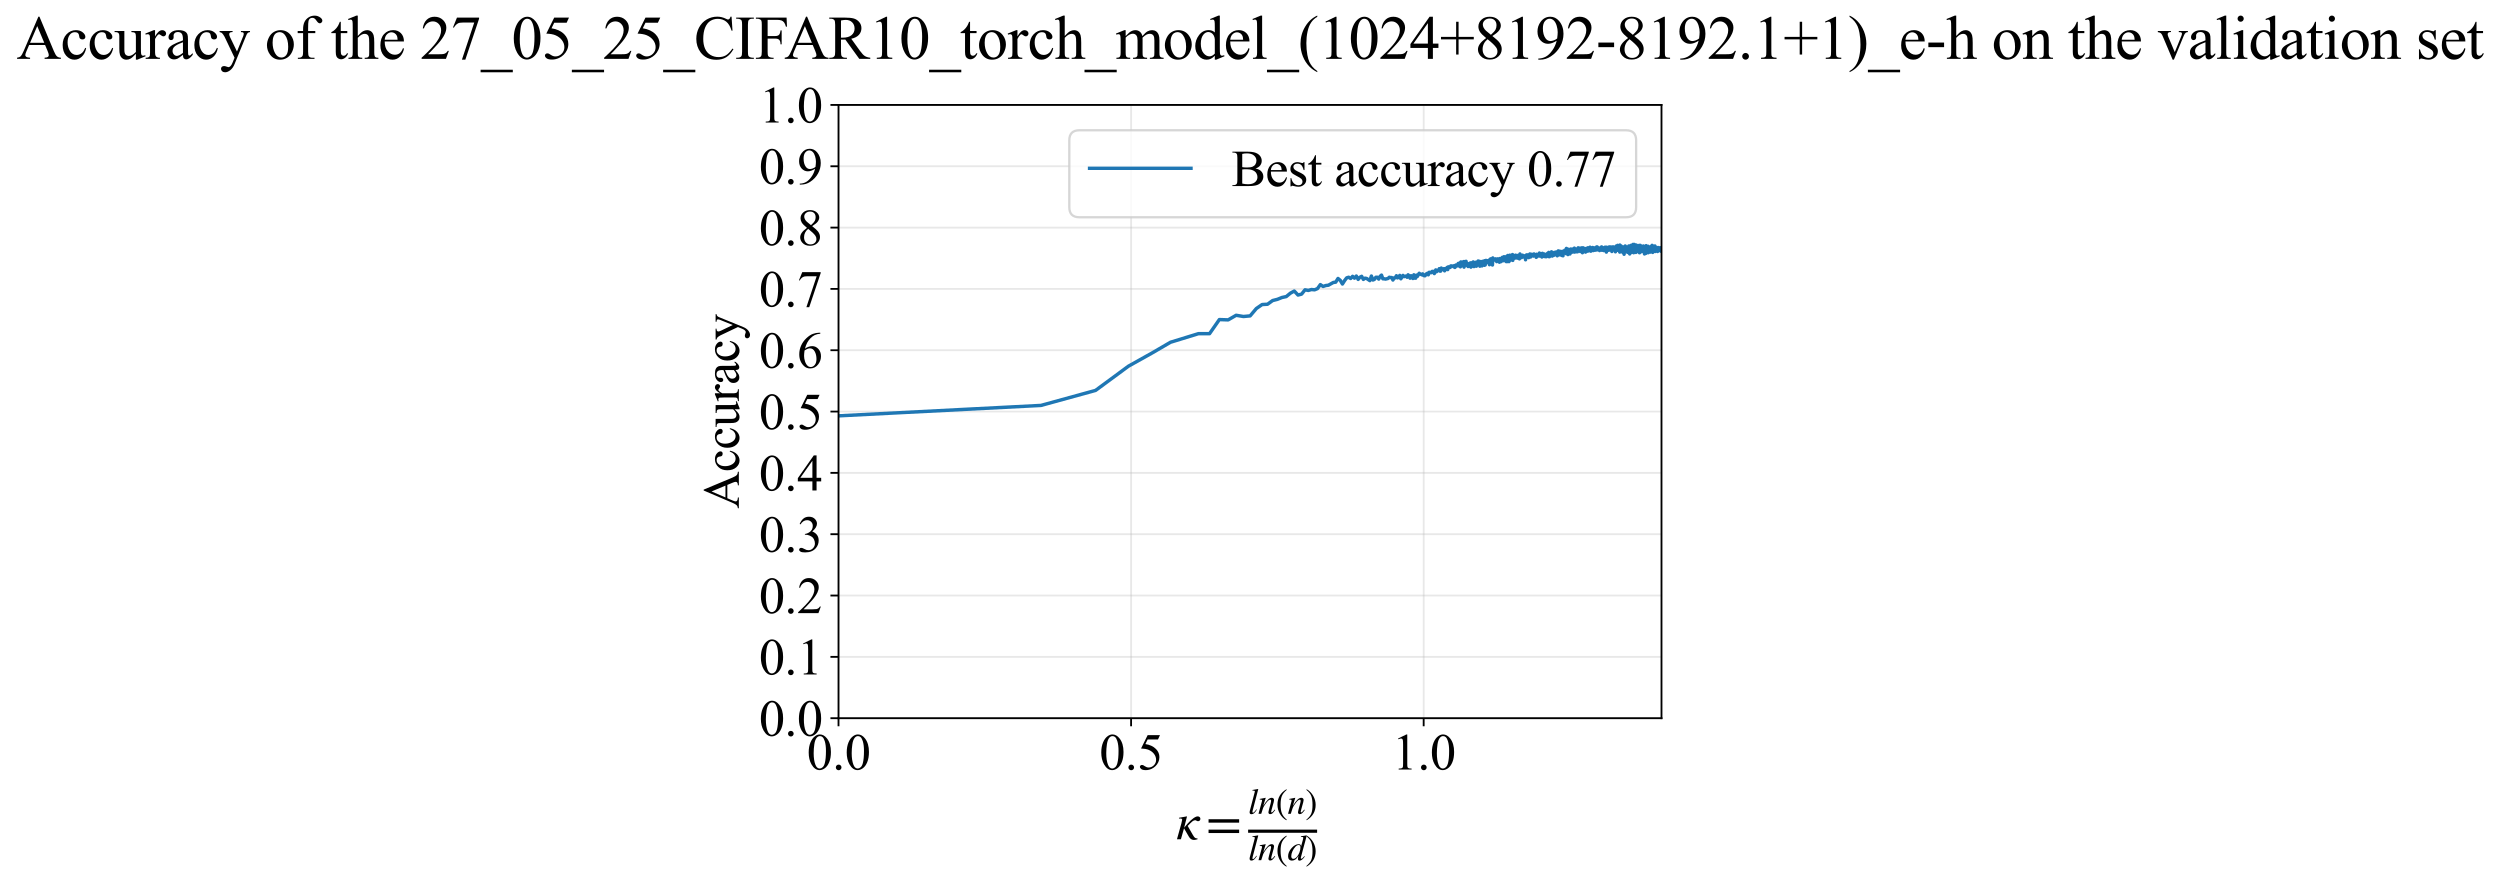 <?xml version="1.0" encoding="utf-8" standalone="no"?>
<!DOCTYPE svg PUBLIC "-//W3C//DTD SVG 1.1//EN"
  "http://www.w3.org/Graphics/SVG/1.1/DTD/svg11.dtd">
<svg xmlns:xlink="http://www.w3.org/1999/xlink" width="1084.829pt" height="383.266pt" viewBox="0 0 1084.829 383.266" xmlns="http://www.w3.org/2000/svg" version="1.1">
 <defs>
  <style type="text/css">*{stroke-linejoin: round; stroke-linecap: butt}</style>
 </defs>
 <g id="figure_1">
  <g id="patch_1">
   <path d="M 0 383.266 
L 1084.829 383.266 
L 1084.829 0 
L 0 0 
z
" style="fill: #ffffff"/>
  </g>
  <g id="axes_1">
   <g id="patch_2">
    <path d="M 363.855 311.644 
L 720.975 311.644 
L 720.975 45.532 
L 363.855 45.532 
z
" style="fill: #ffffff"/>
   </g>
   <g id="matplotlib.axis_1">
    <g id="xtick_1">
     <g id="line2d_1">
      <path d="M 363.855 311.644 
L 363.855 45.532 
" clip-path="url(#pe19c7451ed)" style="fill: none; stroke: #b0b0b0; stroke-opacity: 0.3; stroke-width: 0.8; stroke-linecap: square"/>
     </g>
     <g id="line2d_2">
      <defs>
       <path id="mc4e712fd91" d="M 0 0 
L 0 3.5 
" style="stroke: #000000; stroke-width: 0.8"/>
      </defs>
      <g>
       <use xlink:href="#mc4e712fd91" x="363.855" y="311.644" style="stroke: #000000; stroke-width: 0.8"/>
      </g>
     </g>
     <g id="text_1">
      <!-- 0.0 -->
      <g transform="translate(350.105 333.92) scale(0.22 -0.22)">
       <defs>
        <path id="TimesNewRomanPSMT-30" d="M 231 2094 
Q 231 2819 450 3342 
Q 669 3866 1031 4122 
Q 1313 4325 1613 4325 
Q 2100 4325 2488 3828 
Q 2972 3213 2972 2159 
Q 2972 1422 2759 906 
Q 2547 391 2217 158 
Q 1888 -75 1581 -75 
Q 975 -75 572 641 
Q 231 1244 231 2094 
z
M 844 2016 
Q 844 1141 1059 588 
Q 1238 122 1591 122 
Q 1759 122 1940 273 
Q 2122 425 2216 781 
Q 2359 1319 2359 2297 
Q 2359 3022 2209 3506 
Q 2097 3866 1919 4016 
Q 1791 4119 1609 4119 
Q 1397 4119 1231 3928 
Q 1006 3669 925 3112 
Q 844 2556 844 2016 
z
" transform="scale(0.016)"/>
        <path id="TimesNewRomanPSMT-2e" d="M 800 606 
Q 947 606 1047 504 
Q 1147 403 1147 259 
Q 1147 116 1045 14 
Q 944 -88 800 -88 
Q 656 -88 554 14 
Q 453 116 453 259 
Q 453 406 554 506 
Q 656 606 800 606 
z
" transform="scale(0.016)"/>
       </defs>
       <use xlink:href="#TimesNewRomanPSMT-30"/>
       <use xlink:href="#TimesNewRomanPSMT-2e" transform="translate(50 0)"/>
       <use xlink:href="#TimesNewRomanPSMT-30" transform="translate(75 0)"/>
      </g>
     </g>
    </g>
    <g id="xtick_2">
     <g id="line2d_3">
      <path d="M 490.814 311.644 
L 490.814 45.532 
" clip-path="url(#pe19c7451ed)" style="fill: none; stroke: #b0b0b0; stroke-opacity: 0.3; stroke-width: 0.8; stroke-linecap: square"/>
     </g>
     <g id="line2d_4">
      <g>
       <use xlink:href="#mc4e712fd91" x="490.814" y="311.644" style="stroke: #000000; stroke-width: 0.8"/>
      </g>
     </g>
     <g id="text_2">
      <!-- 0.5 -->
      <g transform="translate(477.064 333.92) scale(0.22 -0.22)">
       <defs>
        <path id="TimesNewRomanPSMT-35" d="M 2778 4238 
L 2534 3706 
L 1259 3706 
L 981 3138 
Q 1809 3016 2294 2522 
Q 2709 2097 2709 1522 
Q 2709 1188 2573 903 
Q 2438 619 2231 419 
Q 2025 219 1772 97 
Q 1413 -75 1034 -75 
Q 653 -75 479 54 
Q 306 184 306 341 
Q 306 428 378 495 
Q 450 563 559 563 
Q 641 563 702 538 
Q 763 513 909 409 
Q 1144 247 1384 247 
Q 1750 247 2026 523 
Q 2303 800 2303 1197 
Q 2303 1581 2056 1914 
Q 1809 2247 1375 2428 
Q 1034 2569 447 2591 
L 1259 4238 
L 2778 4238 
z
" transform="scale(0.016)"/>
       </defs>
       <use xlink:href="#TimesNewRomanPSMT-30"/>
       <use xlink:href="#TimesNewRomanPSMT-2e" transform="translate(50 0)"/>
       <use xlink:href="#TimesNewRomanPSMT-35" transform="translate(75 0)"/>
      </g>
     </g>
    </g>
    <g id="xtick_3">
     <g id="line2d_5">
      <path d="M 617.774 311.644 
L 617.774 45.532 
" clip-path="url(#pe19c7451ed)" style="fill: none; stroke: #b0b0b0; stroke-opacity: 0.3; stroke-width: 0.8; stroke-linecap: square"/>
     </g>
     <g id="line2d_6">
      <g>
       <use xlink:href="#mc4e712fd91" x="617.774" y="311.644" style="stroke: #000000; stroke-width: 0.8"/>
      </g>
     </g>
     <g id="text_3">
      <!-- 1.0 -->
      <g transform="translate(604.024 333.92) scale(0.22 -0.22)">
       <defs>
        <path id="TimesNewRomanPSMT-31" d="M 750 3822 
L 1781 4325 
L 1884 4325 
L 1884 747 
Q 1884 391 1914 303 
Q 1944 216 2037 169 
Q 2131 122 2419 116 
L 2419 0 
L 825 0 
L 825 116 
Q 1125 122 1212 167 
Q 1300 213 1334 289 
Q 1369 366 1369 747 
L 1369 3034 
Q 1369 3497 1338 3628 
Q 1316 3728 1258 3775 
Q 1200 3822 1119 3822 
Q 1003 3822 797 3725 
L 750 3822 
z
" transform="scale(0.016)"/>
       </defs>
       <use xlink:href="#TimesNewRomanPSMT-31"/>
       <use xlink:href="#TimesNewRomanPSMT-2e" transform="translate(50 0)"/>
       <use xlink:href="#TimesNewRomanPSMT-30" transform="translate(75 0)"/>
      </g>
     </g>
    </g>
    <g id="text_4">
     <!-- $\kappa  = \frac{ln(n)}{ln(d)}$ -->
     <g transform="translate(510.405 364.186) scale(0.22 -0.22)">
      <defs>
       <path id="STIXGeneral-Italic-3ba" d="M 979 1440 
L 998 1446 
Q 1850 2541 2464 2790 
Q 2547 2822 2630 2822 
Q 2797 2822 2886 2736 
Q 2976 2650 2976 2522 
Q 2976 2387 2893 2307 
Q 2810 2227 2682 2227 
Q 2605 2227 2502 2288 
Q 2400 2349 2336 2349 
Q 2170 2349 1990 2205 
Q 1811 2061 1414 1645 
L 2042 544 
Q 2202 262 2310 182 
Q 2419 102 2624 102 
L 2624 0 
Q 2374 -83 2182 -83 
Q 1786 -83 1555 326 
L 960 1350 
L 576 0 
L 90 0 
L 640 1978 
Q 730 2317 730 2406 
Q 730 2560 518 2560 
L 339 2560 
L 339 2650 
Q 678 2694 1306 2822 
L 1325 2803 
L 979 1440 
z
" transform="scale(0.016)"/>
       <path id="STIXGeneral-Regular-3d" d="M 4077 2048 
L 307 2048 
L 307 2470 
L 4077 2470 
L 4077 2048 
z
M 4077 768 
L 307 768 
L 307 1190 
L 4077 1190 
L 4077 768 
z
" transform="scale(0.016)"/>
       <path id="STIXGeneral-Italic-6c" d="M 1786 4339 
L 806 595 
Q 755 410 755 320 
Q 755 205 864 205 
Q 1037 205 1293 570 
L 1453 794 
L 1542 730 
Q 1254 275 1046 102 
Q 838 -70 576 -70 
Q 262 -70 262 288 
Q 262 397 288 480 
L 1165 3834 
Q 1184 3898 1184 3955 
Q 1184 4096 870 4096 
L 755 4096 
L 755 4198 
Q 1203 4250 1747 4371 
L 1786 4339 
z
" transform="scale(0.016)"/>
       <path id="STIXGeneral-Italic-6e" d="M 2944 749 
L 3034 666 
Q 2707 218 2534 80 
Q 2362 -58 2138 -58 
Q 2010 -58 1923 28 
Q 1837 115 1837 288 
Q 1837 390 1939 768 
L 2221 1805 
Q 2310 2150 2310 2310 
Q 2310 2496 2157 2496 
Q 1971 2496 1750 2275 
Q 1530 2054 1210 1587 
Q 998 1274 899 1024 
Q 800 774 570 0 
L 90 0 
L 704 2240 
Q 717 2304 717 2349 
Q 717 2445 630 2480 
Q 544 2515 301 2522 
L 301 2624 
Q 550 2675 857 2729 
Q 1165 2784 1338 2822 
L 1363 2810 
L 934 1414 
Q 1408 2170 1753 2496 
Q 2099 2822 2413 2822 
Q 2611 2822 2720 2716 
Q 2829 2611 2829 2432 
Q 2829 2272 2765 2048 
L 2406 749 
Q 2317 429 2317 358 
Q 2317 243 2419 243 
Q 2541 243 2810 582 
Q 2854 634 2944 749 
z
" transform="scale(0.016)"/>
       <path id="STIXGeneral-Regular-28" d="M 1946 -1030 
L 1869 -1133 
Q 1126 -710 716 32 
Q 307 774 307 1613 
Q 307 3386 1888 4326 
L 1946 4224 
Q 1293 3667 1075 3126 
Q 858 2586 858 1632 
Q 858 685 1082 96 
Q 1306 -493 1946 -1030 
z
" transform="scale(0.016)"/>
       <path id="STIXGeneral-Regular-29" d="M 186 4224 
L 262 4326 
Q 992 3891 1408 3148 
Q 1824 2406 1824 1581 
Q 1824 -166 243 -1133 
L 186 -1030 
Q 845 -486 1059 54 
Q 1274 595 1274 1562 
Q 1274 2534 1059 3120 
Q 845 3706 186 4224 
z
" transform="scale(0.016)"/>
       <path id="STIXGeneral-Italic-64" d="M 3334 4371 
L 3373 4333 
L 3123 3360 
L 2739 1958 
Q 2323 429 2323 384 
Q 2323 256 2438 256 
Q 2522 256 2614 336 
Q 2707 416 2963 710 
L 3040 646 
Q 2547 -83 2099 -83 
Q 1978 -83 1907 -6 
Q 1837 70 1837 205 
Q 1837 397 1920 774 
Q 1645 307 1379 118 
Q 1114 -70 781 -70 
Q 461 -70 278 125 
Q 96 320 96 678 
Q 96 1440 713 2131 
Q 1331 2822 1965 2822 
Q 2163 2822 2256 2732 
Q 2349 2643 2381 2451 
L 2387 2451 
L 2675 3494 
Q 2765 3808 2765 3949 
Q 2765 4051 2694 4076 
Q 2624 4102 2355 4115 
L 2355 4224 
Q 2848 4269 3334 4371 
z
M 2278 2310 
Q 2278 2477 2185 2576 
Q 2093 2675 1978 2675 
Q 1677 2675 1395 2381 
Q 1075 2042 864 1571 
Q 653 1101 653 704 
Q 653 486 752 361 
Q 851 237 1024 237 
Q 1312 237 1606 550 
Q 1901 864 2089 1350 
Q 2278 1837 2278 2310 
z
" transform="scale(0.016)"/>
      </defs>
      <use xlink:href="#STIXGeneral-Italic-3ba" transform="translate(0 0.003)"/>
      <use xlink:href="#STIXGeneral-Regular-3d" transform="translate(58.84 0.003)"/>
      <use xlink:href="#STIXGeneral-Italic-6c" transform="translate(141.78 50.192) scale(0.7)"/>
      <use xlink:href="#STIXGeneral-Italic-6e" transform="translate(161.24 50.192) scale(0.7)"/>
      <use xlink:href="#STIXGeneral-Regular-28" transform="translate(196.24 50.192) scale(0.7)"/>
      <use xlink:href="#STIXGeneral-Italic-6e" transform="translate(219.55 50.192) scale(0.7)"/>
      <use xlink:href="#STIXGeneral-Regular-29" transform="translate(254.55 50.192) scale(0.7)"/>
      <use xlink:href="#STIXGeneral-Italic-6c" transform="translate(141.78 -41.258) scale(0.7)"/>
      <use xlink:href="#STIXGeneral-Italic-6e" transform="translate(161.24 -41.258) scale(0.7)"/>
      <use xlink:href="#STIXGeneral-Regular-28" transform="translate(196.24 -41.258) scale(0.7)"/>
      <use xlink:href="#STIXGeneral-Italic-64" transform="translate(219.55 -41.258) scale(0.7)"/>
      <use xlink:href="#STIXGeneral-Regular-29" transform="translate(254.55 -41.258) scale(0.7)"/>
      <path d="M 141.78 12.8 
L 141.78 19.05 
L 277.86 19.05 
L 277.86 12.8 
L 141.78 12.8 
z
"/>
     </g>
    </g>
   </g>
   <g id="matplotlib.axis_2">
    <g id="ytick_1">
     <g id="line2d_7">
      <path d="M 363.855 311.644 
L 720.975 311.644 
" clip-path="url(#pe19c7451ed)" style="fill: none; stroke: #b0b0b0; stroke-opacity: 0.3; stroke-width: 0.8; stroke-linecap: square"/>
     </g>
     <g id="line2d_8">
      <defs>
       <path id="m4ae6d267a7" d="M 0 0 
L -3.5 0 
" style="stroke: #000000; stroke-width: 0.8"/>
      </defs>
      <g>
       <use xlink:href="#m4ae6d267a7" x="363.855" y="311.644" style="stroke: #000000; stroke-width: 0.8"/>
      </g>
     </g>
     <g id="text_5">
      <!-- 0.0 -->
      <g transform="translate(329.355 319.282) scale(0.22 -0.22)">
       <use xlink:href="#TimesNewRomanPSMT-30"/>
       <use xlink:href="#TimesNewRomanPSMT-2e" transform="translate(50 0)"/>
       <use xlink:href="#TimesNewRomanPSMT-30" transform="translate(75 0)"/>
      </g>
     </g>
    </g>
    <g id="ytick_2">
     <g id="line2d_9">
      <path d="M 363.855 285.032 
L 720.975 285.032 
" clip-path="url(#pe19c7451ed)" style="fill: none; stroke: #b0b0b0; stroke-opacity: 0.3; stroke-width: 0.8; stroke-linecap: square"/>
     </g>
     <g id="line2d_10">
      <g>
       <use xlink:href="#m4ae6d267a7" x="363.855" y="285.032" style="stroke: #000000; stroke-width: 0.8"/>
      </g>
     </g>
     <g id="text_6">
      <!-- 0.1 -->
      <g transform="translate(329.355 292.67) scale(0.22 -0.22)">
       <use xlink:href="#TimesNewRomanPSMT-30"/>
       <use xlink:href="#TimesNewRomanPSMT-2e" transform="translate(50 0)"/>
       <use xlink:href="#TimesNewRomanPSMT-31" transform="translate(75 0)"/>
      </g>
     </g>
    </g>
    <g id="ytick_3">
     <g id="line2d_11">
      <path d="M 363.855 258.421 
L 720.975 258.421 
" clip-path="url(#pe19c7451ed)" style="fill: none; stroke: #b0b0b0; stroke-opacity: 0.3; stroke-width: 0.8; stroke-linecap: square"/>
     </g>
     <g id="line2d_12">
      <g>
       <use xlink:href="#m4ae6d267a7" x="363.855" y="258.421" style="stroke: #000000; stroke-width: 0.8"/>
      </g>
     </g>
     <g id="text_7">
      <!-- 0.2 -->
      <g transform="translate(329.355 266.059) scale(0.22 -0.22)">
       <defs>
        <path id="TimesNewRomanPSMT-32" d="M 2934 816 
L 2638 0 
L 138 0 
L 138 116 
Q 1241 1122 1691 1759 
Q 2141 2397 2141 2925 
Q 2141 3328 1894 3587 
Q 1647 3847 1303 3847 
Q 991 3847 742 3664 
Q 494 3481 375 3128 
L 259 3128 
Q 338 3706 661 4015 
Q 984 4325 1469 4325 
Q 1984 4325 2329 3994 
Q 2675 3663 2675 3213 
Q 2675 2891 2525 2569 
Q 2294 2063 1775 1497 
Q 997 647 803 472 
L 1909 472 
Q 2247 472 2383 497 
Q 2519 522 2628 598 
Q 2738 675 2819 816 
L 2934 816 
z
" transform="scale(0.016)"/>
       </defs>
       <use xlink:href="#TimesNewRomanPSMT-30"/>
       <use xlink:href="#TimesNewRomanPSMT-2e" transform="translate(50 0)"/>
       <use xlink:href="#TimesNewRomanPSMT-32" transform="translate(75 0)"/>
      </g>
     </g>
    </g>
    <g id="ytick_4">
     <g id="line2d_13">
      <path d="M 363.855 231.81 
L 720.975 231.81 
" clip-path="url(#pe19c7451ed)" style="fill: none; stroke: #b0b0b0; stroke-opacity: 0.3; stroke-width: 0.8; stroke-linecap: square"/>
     </g>
     <g id="line2d_14">
      <g>
       <use xlink:href="#m4ae6d267a7" x="363.855" y="231.81" style="stroke: #000000; stroke-width: 0.8"/>
      </g>
     </g>
     <g id="text_8">
      <!-- 0.3 -->
      <g transform="translate(329.355 239.448) scale(0.22 -0.22)">
       <defs>
        <path id="TimesNewRomanPSMT-33" d="M 325 3431 
Q 506 3859 782 4092 
Q 1059 4325 1472 4325 
Q 1981 4325 2253 3994 
Q 2459 3747 2459 3466 
Q 2459 3003 1878 2509 
Q 2269 2356 2469 2072 
Q 2669 1788 2669 1403 
Q 2669 853 2319 450 
Q 1863 -75 997 -75 
Q 569 -75 414 31 
Q 259 138 259 259 
Q 259 350 332 419 
Q 406 488 509 488 
Q 588 488 669 463 
Q 722 447 909 348 
Q 1097 250 1169 231 
Q 1284 197 1416 197 
Q 1734 197 1970 444 
Q 2206 691 2206 1028 
Q 2206 1275 2097 1509 
Q 2016 1684 1919 1775 
Q 1784 1900 1550 2001 
Q 1316 2103 1072 2103 
L 972 2103 
L 972 2197 
Q 1219 2228 1467 2375 
Q 1716 2522 1828 2728 
Q 1941 2934 1941 3181 
Q 1941 3503 1739 3701 
Q 1538 3900 1238 3900 
Q 753 3900 428 3381 
L 325 3431 
z
" transform="scale(0.016)"/>
       </defs>
       <use xlink:href="#TimesNewRomanPSMT-30"/>
       <use xlink:href="#TimesNewRomanPSMT-2e" transform="translate(50 0)"/>
       <use xlink:href="#TimesNewRomanPSMT-33" transform="translate(75 0)"/>
      </g>
     </g>
    </g>
    <g id="ytick_5">
     <g id="line2d_15">
      <path d="M 363.855 205.199 
L 720.975 205.199 
" clip-path="url(#pe19c7451ed)" style="fill: none; stroke: #b0b0b0; stroke-opacity: 0.3; stroke-width: 0.8; stroke-linecap: square"/>
     </g>
     <g id="line2d_16">
      <g>
       <use xlink:href="#m4ae6d267a7" x="363.855" y="205.199" style="stroke: #000000; stroke-width: 0.8"/>
      </g>
     </g>
     <g id="text_9">
      <!-- 0.4 -->
      <g transform="translate(329.355 212.837) scale(0.22 -0.22)">
       <defs>
        <path id="TimesNewRomanPSMT-34" d="M 2978 1563 
L 2978 1119 
L 2409 1119 
L 2409 0 
L 1894 0 
L 1894 1119 
L 100 1119 
L 100 1519 
L 2066 4325 
L 2409 4325 
L 2409 1563 
L 2978 1563 
z
M 1894 1563 
L 1894 3666 
L 406 1563 
L 1894 1563 
z
" transform="scale(0.016)"/>
       </defs>
       <use xlink:href="#TimesNewRomanPSMT-30"/>
       <use xlink:href="#TimesNewRomanPSMT-2e" transform="translate(50 0)"/>
       <use xlink:href="#TimesNewRomanPSMT-34" transform="translate(75 0)"/>
      </g>
     </g>
    </g>
    <g id="ytick_6">
     <g id="line2d_17">
      <path d="M 363.855 178.588 
L 720.975 178.588 
" clip-path="url(#pe19c7451ed)" style="fill: none; stroke: #b0b0b0; stroke-opacity: 0.3; stroke-width: 0.8; stroke-linecap: square"/>
     </g>
     <g id="line2d_18">
      <g>
       <use xlink:href="#m4ae6d267a7" x="363.855" y="178.588" style="stroke: #000000; stroke-width: 0.8"/>
      </g>
     </g>
     <g id="text_10">
      <!-- 0.5 -->
      <g transform="translate(329.355 186.226) scale(0.22 -0.22)">
       <use xlink:href="#TimesNewRomanPSMT-30"/>
       <use xlink:href="#TimesNewRomanPSMT-2e" transform="translate(50 0)"/>
       <use xlink:href="#TimesNewRomanPSMT-35" transform="translate(75 0)"/>
      </g>
     </g>
    </g>
    <g id="ytick_7">
     <g id="line2d_19">
      <path d="M 363.855 151.976 
L 720.975 151.976 
" clip-path="url(#pe19c7451ed)" style="fill: none; stroke: #b0b0b0; stroke-opacity: 0.3; stroke-width: 0.8; stroke-linecap: square"/>
     </g>
     <g id="line2d_20">
      <g>
       <use xlink:href="#m4ae6d267a7" x="363.855" y="151.976" style="stroke: #000000; stroke-width: 0.8"/>
      </g>
     </g>
     <g id="text_11">
      <!-- 0.6 -->
      <g transform="translate(329.355 159.614) scale(0.22 -0.22)">
       <defs>
        <path id="TimesNewRomanPSMT-36" d="M 2869 4325 
L 2869 4209 
Q 2456 4169 2195 4045 
Q 1934 3922 1679 3669 
Q 1425 3416 1258 3105 
Q 1091 2794 978 2366 
Q 1428 2675 1881 2675 
Q 2316 2675 2634 2325 
Q 2953 1975 2953 1425 
Q 2953 894 2631 456 
Q 2244 -75 1606 -75 
Q 1172 -75 869 213 
Q 275 772 275 1663 
Q 275 2231 503 2743 
Q 731 3256 1154 3653 
Q 1578 4050 1965 4187 
Q 2353 4325 2688 4325 
L 2869 4325 
z
M 925 2138 
Q 869 1716 869 1456 
Q 869 1156 980 804 
Q 1091 453 1309 247 
Q 1469 100 1697 100 
Q 1969 100 2183 356 
Q 2397 613 2397 1088 
Q 2397 1622 2184 2012 
Q 1972 2403 1581 2403 
Q 1463 2403 1327 2353 
Q 1191 2303 925 2138 
z
" transform="scale(0.016)"/>
       </defs>
       <use xlink:href="#TimesNewRomanPSMT-30"/>
       <use xlink:href="#TimesNewRomanPSMT-2e" transform="translate(50 0)"/>
       <use xlink:href="#TimesNewRomanPSMT-36" transform="translate(75 0)"/>
      </g>
     </g>
    </g>
    <g id="ytick_8">
     <g id="line2d_21">
      <path d="M 363.855 125.365 
L 720.975 125.365 
" clip-path="url(#pe19c7451ed)" style="fill: none; stroke: #b0b0b0; stroke-opacity: 0.3; stroke-width: 0.8; stroke-linecap: square"/>
     </g>
     <g id="line2d_22">
      <g>
       <use xlink:href="#m4ae6d267a7" x="363.855" y="125.365" style="stroke: #000000; stroke-width: 0.8"/>
      </g>
     </g>
     <g id="text_12">
      <!-- 0.7 -->
      <g transform="translate(329.355 133.003) scale(0.22 -0.22)">
       <defs>
        <path id="TimesNewRomanPSMT-37" d="M 644 4238 
L 2916 4238 
L 2916 4119 
L 1503 -88 
L 1153 -88 
L 2419 3728 
L 1253 3728 
Q 900 3728 750 3644 
Q 488 3500 328 3200 
L 238 3234 
L 644 4238 
z
" transform="scale(0.016)"/>
       </defs>
       <use xlink:href="#TimesNewRomanPSMT-30"/>
       <use xlink:href="#TimesNewRomanPSMT-2e" transform="translate(50 0)"/>
       <use xlink:href="#TimesNewRomanPSMT-37" transform="translate(75 0)"/>
      </g>
     </g>
    </g>
    <g id="ytick_9">
     <g id="line2d_23">
      <path d="M 363.855 98.754 
L 720.975 98.754 
" clip-path="url(#pe19c7451ed)" style="fill: none; stroke: #b0b0b0; stroke-opacity: 0.3; stroke-width: 0.8; stroke-linecap: square"/>
     </g>
     <g id="line2d_24">
      <g>
       <use xlink:href="#m4ae6d267a7" x="363.855" y="98.754" style="stroke: #000000; stroke-width: 0.8"/>
      </g>
     </g>
     <g id="text_13">
      <!-- 0.8 -->
      <g transform="translate(329.355 106.392) scale(0.22 -0.22)">
       <defs>
        <path id="TimesNewRomanPSMT-38" d="M 1228 2134 
Q 725 2547 579 2797 
Q 434 3047 434 3316 
Q 434 3728 753 4026 
Q 1072 4325 1600 4325 
Q 2113 4325 2425 4047 
Q 2738 3769 2738 3413 
Q 2738 3175 2569 2928 
Q 2400 2681 1866 2347 
Q 2416 1922 2594 1678 
Q 2831 1359 2831 1006 
Q 2831 559 2490 242 
Q 2150 -75 1597 -75 
Q 994 -75 656 303 
Q 388 606 388 966 
Q 388 1247 577 1523 
Q 766 1800 1228 2134 
z
M 1719 2469 
Q 2094 2806 2194 3001 
Q 2294 3197 2294 3444 
Q 2294 3772 2109 3958 
Q 1925 4144 1606 4144 
Q 1288 4144 1088 3959 
Q 888 3775 888 3528 
Q 888 3366 970 3203 
Q 1053 3041 1206 2894 
L 1719 2469 
z
M 1375 2016 
Q 1116 1797 991 1539 
Q 866 1281 866 981 
Q 866 578 1086 336 
Q 1306 94 1647 94 
Q 1984 94 2187 284 
Q 2391 475 2391 747 
Q 2391 972 2272 1150 
Q 2050 1481 1375 2016 
z
" transform="scale(0.016)"/>
       </defs>
       <use xlink:href="#TimesNewRomanPSMT-30"/>
       <use xlink:href="#TimesNewRomanPSMT-2e" transform="translate(50 0)"/>
       <use xlink:href="#TimesNewRomanPSMT-38" transform="translate(75 0)"/>
      </g>
     </g>
    </g>
    <g id="ytick_10">
     <g id="line2d_25">
      <path d="M 363.855 72.143 
L 720.975 72.143 
" clip-path="url(#pe19c7451ed)" style="fill: none; stroke: #b0b0b0; stroke-opacity: 0.3; stroke-width: 0.8; stroke-linecap: square"/>
     </g>
     <g id="line2d_26">
      <g>
       <use xlink:href="#m4ae6d267a7" x="363.855" y="72.143" style="stroke: #000000; stroke-width: 0.8"/>
      </g>
     </g>
     <g id="text_14">
      <!-- 0.9 -->
      <g transform="translate(329.355 79.781) scale(0.22 -0.22)">
       <defs>
        <path id="TimesNewRomanPSMT-39" d="M 338 -88 
L 338 28 
Q 744 34 1094 217 
Q 1444 400 1770 856 
Q 2097 1313 2225 1859 
Q 1734 1544 1338 1544 
Q 891 1544 572 1889 
Q 253 2234 253 2806 
Q 253 3363 572 3797 
Q 956 4325 1575 4325 
Q 2097 4325 2469 3894 
Q 2925 3359 2925 2575 
Q 2925 1869 2578 1258 
Q 2231 647 1613 244 
Q 1109 -88 516 -88 
L 338 -88 
z
M 2275 2091 
Q 2331 2497 2331 2741 
Q 2331 3044 2228 3395 
Q 2125 3747 1936 3934 
Q 1747 4122 1506 4122 
Q 1228 4122 1018 3872 
Q 809 3622 809 3128 
Q 809 2469 1088 2097 
Q 1291 1828 1588 1828 
Q 1731 1828 1928 1897 
Q 2125 1966 2275 2091 
z
" transform="scale(0.016)"/>
       </defs>
       <use xlink:href="#TimesNewRomanPSMT-30"/>
       <use xlink:href="#TimesNewRomanPSMT-2e" transform="translate(50 0)"/>
       <use xlink:href="#TimesNewRomanPSMT-39" transform="translate(75 0)"/>
      </g>
     </g>
    </g>
    <g id="ytick_11">
     <g id="line2d_27">
      <path d="M 363.855 45.532 
L 720.975 45.532 
" clip-path="url(#pe19c7451ed)" style="fill: none; stroke: #b0b0b0; stroke-opacity: 0.3; stroke-width: 0.8; stroke-linecap: square"/>
     </g>
     <g id="line2d_28">
      <g>
       <use xlink:href="#m4ae6d267a7" x="363.855" y="45.532" style="stroke: #000000; stroke-width: 0.8"/>
      </g>
     </g>
     <g id="text_15">
      <!-- 1.0 -->
      <g transform="translate(329.355 53.17) scale(0.22 -0.22)">
       <use xlink:href="#TimesNewRomanPSMT-31"/>
       <use xlink:href="#TimesNewRomanPSMT-2e" transform="translate(50 0)"/>
       <use xlink:href="#TimesNewRomanPSMT-30" transform="translate(75 0)"/>
      </g>
     </g>
    </g>
    <g id="text_16">
     <!-- Accuracy -->
     <g transform="translate(320.607 220.726) rotate(-90) scale(0.22 -0.22)">
      <defs>
       <path id="TimesNewRomanPSMT-41" d="M 2928 1419 
L 1288 1419 
L 1000 750 
Q 894 503 894 381 
Q 894 284 986 211 
Q 1078 138 1384 116 
L 1384 0 
L 50 0 
L 50 116 
Q 316 163 394 238 
Q 553 388 747 847 
L 2238 4334 
L 2347 4334 
L 3822 809 
Q 4000 384 4145 257 
Q 4291 131 4550 116 
L 4550 0 
L 2878 0 
L 2878 116 
Q 3131 128 3220 200 
Q 3309 272 3309 375 
Q 3309 513 3184 809 
L 2928 1419 
z
M 2841 1650 
L 2122 3363 
L 1384 1650 
L 2841 1650 
z
" transform="scale(0.016)"/>
       <path id="TimesNewRomanPSMT-63" d="M 2631 1088 
Q 2516 522 2178 217 
Q 1841 -88 1431 -88 
Q 944 -88 581 321 
Q 219 731 219 1428 
Q 219 2103 620 2525 
Q 1022 2947 1584 2947 
Q 2006 2947 2278 2723 
Q 2550 2500 2550 2259 
Q 2550 2141 2473 2067 
Q 2397 1994 2259 1994 
Q 2075 1994 1981 2113 
Q 1928 2178 1911 2362 
Q 1894 2547 1784 2644 
Q 1675 2738 1481 2738 
Q 1169 2738 978 2506 
Q 725 2200 725 1697 
Q 725 1184 976 792 
Q 1228 400 1656 400 
Q 1963 400 2206 609 
Q 2378 753 2541 1131 
L 2631 1088 
z
" transform="scale(0.016)"/>
       <path id="TimesNewRomanPSMT-75" d="M 2709 2863 
L 2709 1128 
Q 2709 631 2732 520 
Q 2756 409 2807 365 
Q 2859 322 2928 322 
Q 3025 322 3147 375 
L 3191 266 
L 2334 -88 
L 2194 -88 
L 2194 519 
Q 1825 119 1631 15 
Q 1438 -88 1222 -88 
Q 981 -88 804 51 
Q 628 191 559 409 
Q 491 628 491 1028 
L 491 2306 
Q 491 2509 447 2587 
Q 403 2666 317 2708 
Q 231 2750 6 2747 
L 6 2863 
L 1009 2863 
L 1009 947 
Q 1009 547 1148 422 
Q 1288 297 1484 297 
Q 1619 297 1789 381 
Q 1959 466 2194 703 
L 2194 2325 
Q 2194 2569 2105 2655 
Q 2016 2741 1734 2747 
L 1734 2863 
L 2709 2863 
z
" transform="scale(0.016)"/>
       <path id="TimesNewRomanPSMT-72" d="M 1038 2947 
L 1038 2303 
Q 1397 2947 1775 2947 
Q 1947 2947 2059 2842 
Q 2172 2738 2172 2600 
Q 2172 2478 2090 2393 
Q 2009 2309 1897 2309 
Q 1788 2309 1652 2417 
Q 1516 2525 1450 2525 
Q 1394 2525 1328 2463 
Q 1188 2334 1038 2041 
L 1038 669 
Q 1038 431 1097 309 
Q 1138 225 1241 169 
Q 1344 113 1538 113 
L 1538 0 
L 72 0 
L 72 113 
Q 291 113 397 181 
Q 475 231 506 341 
Q 522 394 522 644 
L 522 1753 
Q 522 2253 501 2348 
Q 481 2444 426 2487 
Q 372 2531 291 2531 
Q 194 2531 72 2484 
L 41 2597 
L 906 2947 
L 1038 2947 
z
" transform="scale(0.016)"/>
       <path id="TimesNewRomanPSMT-61" d="M 1822 413 
Q 1381 72 1269 19 
Q 1100 -59 909 -59 
Q 613 -59 420 144 
Q 228 347 228 678 
Q 228 888 322 1041 
Q 450 1253 767 1440 
Q 1084 1628 1822 1897 
L 1822 2009 
Q 1822 2438 1686 2597 
Q 1550 2756 1291 2756 
Q 1094 2756 978 2650 
Q 859 2544 859 2406 
L 866 2225 
Q 866 2081 792 2003 
Q 719 1925 600 1925 
Q 484 1925 411 2006 
Q 338 2088 338 2228 
Q 338 2497 613 2722 
Q 888 2947 1384 2947 
Q 1766 2947 2009 2819 
Q 2194 2722 2281 2516 
Q 2338 2381 2338 1966 
L 2338 994 
Q 2338 584 2353 492 
Q 2369 400 2405 369 
Q 2441 338 2488 338 
Q 2538 338 2575 359 
Q 2641 400 2828 588 
L 2828 413 
Q 2478 -56 2159 -56 
Q 2006 -56 1915 50 
Q 1825 156 1822 413 
z
M 1822 616 
L 1822 1706 
Q 1350 1519 1213 1441 
Q 966 1303 859 1153 
Q 753 1003 753 825 
Q 753 600 887 451 
Q 1022 303 1197 303 
Q 1434 303 1822 616 
z
" transform="scale(0.016)"/>
       <path id="TimesNewRomanPSMT-79" d="M 38 2863 
L 1372 2863 
L 1372 2747 
L 1306 2747 
Q 1166 2747 1095 2686 
Q 1025 2625 1025 2534 
Q 1025 2413 1128 2197 
L 1825 753 
L 2466 2334 
Q 2519 2463 2519 2588 
Q 2519 2644 2497 2672 
Q 2472 2706 2419 2726 
Q 2366 2747 2231 2747 
L 2231 2863 
L 3163 2863 
L 3163 2747 
Q 3047 2734 2984 2696 
Q 2922 2659 2847 2556 
Q 2819 2513 2741 2316 
L 1575 -541 
Q 1406 -956 1132 -1168 
Q 859 -1381 606 -1381 
Q 422 -1381 303 -1275 
Q 184 -1169 184 -1031 
Q 184 -900 270 -820 
Q 356 -741 506 -741 
Q 609 -741 788 -809 
Q 913 -856 944 -856 
Q 1038 -856 1148 -759 
Q 1259 -663 1372 -384 
L 1575 113 
L 547 2272 
Q 500 2369 397 2513 
Q 319 2622 269 2659 
Q 197 2709 38 2747 
L 38 2863 
z
" transform="scale(0.016)"/>
      </defs>
      <use xlink:href="#TimesNewRomanPSMT-41"/>
      <use xlink:href="#TimesNewRomanPSMT-63" transform="translate(72.217 0)"/>
      <use xlink:href="#TimesNewRomanPSMT-63" transform="translate(116.602 0)"/>
      <use xlink:href="#TimesNewRomanPSMT-75" transform="translate(160.986 0)"/>
      <use xlink:href="#TimesNewRomanPSMT-72" transform="translate(210.986 0)"/>
      <use xlink:href="#TimesNewRomanPSMT-61" transform="translate(244.287 0)"/>
      <use xlink:href="#TimesNewRomanPSMT-63" transform="translate(288.672 0)"/>
      <use xlink:href="#TimesNewRomanPSMT-79" transform="translate(333.057 0)"/>
     </g>
    </g>
   </g>
   <g id="line2d_29">
    <path d="M 363.855 180.45 
L 451.716 175.926 
L 475.404 169.407 
L 489.672 158.895 
L 499.914 153.174 
L 507.909 148.517 
L 520.03 144.791 
L 524.857 144.791 
L 529.121 138.671 
L 532.941 138.804 
L 536.399 136.808 
L 539.559 137.34 
L 542.468 137.074 
L 545.163 133.881 
L 547.673 132.151 
L 550.022 132.018 
L 552.229 130.421 
L 554.311 129.889 
L 556.281 129.091 
L 558.151 128.691 
L 559.929 127.228 
L 561.626 126.296 
L 563.247 128.026 
L 564.799 127.627 
L 566.289 125.764 
L 567.72 126.03 
L 569.097 125.631 
L 570.425 125.764 
L 571.706 125.232 
L 572.943 123.502 
L 574.141 124.301 
L 575.3 123.901 
L 576.424 123.768 
L 578.573 122.571 
L 579.602 122.438 
L 580.603 120.841 
L 581.577 121.64 
L 582.526 123.236 
L 583.451 121.773 
L 584.354 120.575 
L 585.234 120.309 
L 586.094 120.841 
L 586.935 119.91 
L 587.756 120.708 
L 588.559 119.777 
L 589.346 121.24 
L 590.115 120.309 
L 590.869 119.91 
L 591.608 121.24 
L 592.332 120.708 
L 593.042 120.841 
L 594.421 121.773 
L 595.092 119.777 
L 595.751 121.506 
L 596.399 121.24 
L 597.035 120.309 
L 597.66 120.309 
L 598.274 121.107 
L 598.879 119.91 
L 599.474 119.378 
L 600.059 120.974 
L 600.635 120.974 
L 601.202 121.107 
L 602.31 120.841 
L 602.852 120.309 
L 603.386 120.442 
L 603.913 120.442 
L 604.431 121.506 
L 604.943 120.575 
L 605.448 120.575 
L 605.945 119.644 
L 606.437 120.575 
L 606.921 120.309 
L 607.399 119.511 
L 607.871 120.974 
L 608.798 119.511 
L 609.252 120.043 
L 610.145 119.777 
L 610.583 120.309 
L 611.016 119.245 
L 611.444 119.644 
L 611.867 120.708 
L 612.285 119.644 
L 612.698 120.442 
L 613.107 120.841 
L 613.512 119.245 
L 613.912 120.708 
L 614.307 120.708 
L 614.699 119.378 
L 615.086 119.91 
L 615.469 119.111 
L 615.848 118.579 
L 616.224 118.978 
L 616.595 118.978 
L 616.963 119.245 
L 617.327 118.845 
L 617.688 119.511 
L 618.045 119.644 
L 618.398 119.644 
L 618.748 118.978 
L 619.439 118.579 
L 619.78 119.245 
L 620.117 118.18 
L 620.451 118.18 
L 620.782 118.313 
L 621.111 118.313 
L 621.436 117.781 
L 622.078 117.781 
L 622.395 118.712 
L 623.021 117.116 
L 623.329 117.914 
L 624.241 117.116 
L 624.54 116.583 
L 624.836 117.648 
L 625.13 117.648 
L 625.422 116.317 
L 625.998 116.983 
L 626.283 116.85 
L 626.566 116.583 
L 626.846 117.515 
L 627.124 116.583 
L 627.401 116.983 
L 627.947 116.051 
L 628.217 116.983 
L 628.485 115.785 
L 628.752 116.051 
L 629.016 115.918 
L 629.278 116.051 
L 629.539 115.386 
L 630.055 115.386 
L 630.31 115.519 
L 630.563 115.519 
L 630.815 115.785 
L 631.064 115.253 
L 631.313 116.051 
L 631.559 115.785 
L 631.804 114.987 
L 632.047 114.987 
L 632.289 115.386 
L 632.529 114.987 
L 632.767 114.321 
L 633.004 115.386 
L 633.474 114.055 
L 633.706 115.785 
L 633.937 113.656 
L 634.395 115.253 
L 634.622 114.455 
L 634.847 114.987 
L 635.071 113.523 
L 635.293 115.918 
L 635.515 113.523 
L 635.734 114.455 
L 635.953 113.656 
L 636.17 113.39 
L 636.386 115.12 
L 636.601 114.854 
L 636.814 114.321 
L 637.027 115.652 
L 637.238 114.721 
L 637.448 115.519 
L 637.656 114.455 
L 638.07 114.055 
L 638.275 115.918 
L 638.479 114.455 
L 638.682 114.455 
L 638.883 113.922 
L 639.084 115.253 
L 639.284 113.656 
L 639.482 115.652 
L 639.679 115.652 
L 639.876 114.321 
L 640.071 113.922 
L 640.265 114.721 
L 640.458 113.789 
L 640.651 115.519 
L 640.842 115.12 
L 641.221 113.523 
L 641.41 113.257 
L 641.597 114.321 
L 641.783 114.455 
L 641.969 113.39 
L 642.153 115.519 
L 642.337 114.321 
L 642.519 114.455 
L 642.701 113.523 
L 642.882 114.188 
L 643.062 115.386 
L 643.241 113.656 
L 643.419 113.39 
L 643.596 114.188 
L 643.773 114.321 
L 643.948 113.257 
L 644.123 115.12 
L 644.297 113.124 
L 644.47 114.987 
L 644.814 112.991 
L 644.985 114.055 
L 645.154 113.257 
L 645.324 113.922 
L 645.492 113.124 
L 645.66 113.124 
L 645.826 113.39 
L 646.158 112.858 
L 646.322 114.854 
L 646.486 112.991 
L 646.649 112.991 
L 646.812 112.326 
L 646.973 112.459 
L 647.134 112.326 
L 647.294 114.055 
L 647.454 113.124 
L 647.613 114.987 
L 647.771 111.926 
L 647.929 112.592 
L 648.085 112.592 
L 648.242 112.326 
L 648.552 112.858 
L 648.706 112.459 
L 648.86 112.725 
L 649.012 112.326 
L 649.165 112.858 
L 649.316 112.592 
L 649.467 113.523 
L 649.618 113.39 
L 649.917 112.326 
L 650.065 112.592 
L 650.213 112.592 
L 650.36 112.991 
L 650.507 112.991 
L 650.653 113.789 
L 650.799 112.193 
L 650.944 112.326 
L 651.376 113.523 
L 651.518 113.124 
L 651.661 113.124 
L 651.802 111.793 
L 651.943 111.66 
L 652.224 112.193 
L 652.364 113.124 
L 652.641 111.394 
L 652.779 112.059 
L 652.916 112.059 
L 653.053 113.124 
L 653.19 112.059 
L 653.596 113.523 
L 653.73 111.261 
L 653.997 113.523 
L 654.263 110.862 
L 654.526 111.926 
L 654.657 112.193 
L 654.788 113.523 
L 655.047 111.926 
L 655.177 110.729 
L 655.305 111.926 
L 655.434 111.128 
L 655.561 112.858 
L 655.689 111.261 
L 655.816 111.793 
L 655.942 110.862 
L 656.068 112.459 
L 656.319 110.463 
L 656.444 112.991 
L 656.568 111.394 
L 656.692 111.926 
L 656.939 111.66 
L 657.061 110.862 
L 657.184 112.059 
L 657.427 111.527 
L 657.548 111.926 
L 657.669 110.729 
L 657.789 111.128 
L 657.909 111.128 
L 658.028 111.926 
L 658.385 110.862 
L 658.502 110.862 
L 658.62 111.128 
L 658.737 112.059 
L 658.854 111.66 
L 658.97 111.793 
L 659.087 110.862 
L 659.202 110.995 
L 659.318 112.326 
L 659.547 110.197 
L 659.775 111.261 
L 659.889 110.995 
L 660.002 111.128 
L 660.115 110.862 
L 660.228 111.793 
L 660.34 111.66 
L 660.563 110.995 
L 660.674 110.729 
L 660.785 111.527 
L 661.115 110.995 
L 661.225 111.527 
L 661.443 110.995 
L 661.551 111.527 
L 661.875 110.995 
L 661.982 112.725 
L 662.196 110.995 
L 662.408 110.596 
L 662.619 111.261 
L 662.724 110.729 
L 662.829 110.862 
L 662.933 110.596 
L 663.142 111.261 
L 663.245 111.394 
L 663.348 111.793 
L 663.451 110.995 
L 663.657 111.128 
L 663.759 110.862 
L 663.861 110.197 
L 663.962 111.128 
L 664.064 110.995 
L 664.165 111.527 
L 664.265 110.463 
L 664.366 110.862 
L 664.666 110.33 
L 664.765 110.729 
L 664.864 110.596 
L 664.963 110.729 
L 665.062 110.463 
L 665.16 110.862 
L 665.258 110.729 
L 665.356 111.128 
L 665.453 110.596 
L 665.55 110.729 
L 665.647 110.197 
L 665.841 110.862 
L 665.937 110.729 
L 666.033 110.995 
L 666.129 110.729 
L 666.319 111.128 
L 666.509 110.862 
L 666.604 111.66 
L 666.698 111.261 
L 666.792 110.33 
L 666.979 111.394 
L 667.073 110.729 
L 667.166 110.995 
L 667.259 110.862 
L 667.351 110.995 
L 667.536 110.463 
L 667.811 110.995 
L 667.993 109.798 
L 668.174 111.128 
L 668.355 110.064 
L 668.445 110.33 
L 668.624 110.995 
L 668.802 110.064 
L 669.068 111.527 
L 669.331 109.931 
L 669.419 110.995 
L 669.593 110.197 
L 669.853 111.261 
L 669.94 111.128 
L 670.026 110.197 
L 670.112 111.261 
L 670.283 110.862 
L 670.368 111.261 
L 670.453 110.463 
L 670.538 111.394 
L 670.707 110.729 
L 670.791 110.729 
L 670.959 111.128 
L 671.043 111.394 
L 671.21 110.197 
L 671.293 111.128 
L 671.541 109.931 
L 671.624 109.931 
L 671.788 110.197 
L 671.87 110.33 
L 671.952 111.128 
L 672.033 109.531 
L 672.195 111.394 
L 672.276 110.995 
L 672.357 111.394 
L 672.438 110.729 
L 672.518 110.995 
L 672.678 110.197 
L 672.758 110.596 
L 672.838 110.463 
L 672.918 110.33 
L 672.997 110.463 
L 673.234 109.265 
L 673.313 109.798 
L 673.391 109.531 
L 673.548 111.128 
L 673.626 109.664 
L 673.703 109.931 
L 673.781 109.531 
L 673.859 109.798 
L 674.013 110.862 
L 674.167 110.064 
L 674.244 110.729 
L 674.32 109.931 
L 674.397 110.729 
L 674.473 110.596 
L 674.549 110.197 
L 674.625 110.33 
L 674.701 110.33 
L 674.776 110.064 
L 674.852 110.463 
L 674.927 109.398 
L 675.002 110.197 
L 675.077 109.664 
L 675.152 110.33 
L 675.227 110.064 
L 675.301 109.798 
L 675.45 110.596 
L 675.524 109.398 
L 675.598 109.931 
L 675.671 109.265 
L 675.745 110.995 
L 675.819 110.463 
L 676.184 108.866 
L 676.329 110.064 
L 676.401 109.664 
L 676.473 109.398 
L 676.545 110.596 
L 676.617 109.132 
L 676.689 109.398 
L 676.832 108.999 
L 676.903 109.931 
L 676.974 109.265 
L 677.187 110.463 
L 677.258 109.664 
L 677.328 109.931 
L 677.399 109.398 
L 677.469 110.729 
L 677.539 109.132 
L 677.609 109.265 
L 677.679 109.531 
L 677.749 110.862 
L 677.818 109.664 
L 677.887 109.798 
L 678.026 109.132 
L 678.095 109.664 
L 678.164 109.132 
L 678.233 110.995 
L 678.301 108.999 
L 678.37 110.197 
L 678.778 108.866 
L 678.914 109.132 
L 678.981 108.6 
L 679.182 109.132 
L 679.249 108.866 
L 679.316 108.999 
L 679.383 109.398 
L 679.449 109.265 
L 679.516 108.733 
L 679.582 110.064 
L 679.648 109.931 
L 679.714 107.802 
L 679.78 108.334 
L 679.846 108.201 
L 679.977 109.265 
L 680.108 109.132 
L 680.238 108.068 
L 680.303 108.6 
L 680.368 110.463 
L 680.433 109.531 
L 680.498 110.197 
L 680.627 108.201 
L 680.691 108.866 
L 680.755 108.6 
L 680.819 108.6 
L 680.883 108.733 
L 680.947 110.064 
L 681.011 108.6 
L 681.074 109.132 
L 681.138 110.064 
L 681.201 109.132 
L 681.265 110.197 
L 681.391 108.866 
L 681.454 109.132 
L 681.517 108.999 
L 681.58 108.068 
L 681.642 108.733 
L 681.705 108.467 
L 681.767 109.531 
L 681.83 108.866 
L 681.892 108.334 
L 681.954 109.132 
L 682.016 108.6 
L 682.078 108.6 
L 682.14 108.733 
L 682.263 108.068 
L 682.447 109.398 
L 682.631 108.733 
L 682.691 108.6 
L 682.813 109.132 
L 682.934 108.334 
L 682.994 108.467 
L 683.055 108.999 
L 683.175 107.669 
L 683.235 108.068 
L 683.295 109.398 
L 683.355 109.265 
L 683.414 109.132 
L 683.593 108.068 
L 683.771 109.132 
L 683.83 108.334 
L 683.889 108.6 
L 683.947 108.6 
L 684.006 108.068 
L 684.182 109.265 
L 684.357 108.467 
L 684.473 108.068 
L 684.531 109.265 
L 684.588 108.733 
L 684.646 107.802 
L 684.704 108.068 
L 684.761 108.866 
L 684.819 107.536 
L 684.876 108.068 
L 684.933 107.935 
L 684.991 108.6 
L 685.048 108.201 
L 685.162 108.201 
L 685.218 108.334 
L 685.275 107.935 
L 685.332 108.068 
L 685.388 108.201 
L 685.445 107.669 
L 685.614 108.866 
L 685.67 108.467 
L 685.726 109.132 
L 685.894 107.669 
L 686.06 108.6 
L 686.116 107.669 
L 686.171 108.467 
L 686.227 108.201 
L 686.282 108.6 
L 686.337 108.467 
L 686.392 108.467 
L 686.447 107.536 
L 686.502 108.201 
L 686.557 108.201 
L 686.666 109.664 
L 686.72 107.935 
L 686.775 108.334 
L 686.829 109.398 
L 686.938 107.536 
L 687.046 108.201 
L 687.1 108.068 
L 687.154 108.733 
L 687.208 108.201 
L 687.261 108.334 
L 687.315 107.802 
L 687.369 107.935 
L 687.422 108.866 
L 687.476 108.068 
L 687.529 108.6 
L 687.636 107.802 
L 687.742 108.334 
L 687.795 107.935 
L 687.848 108.334 
L 687.9 108.068 
L 688.006 109.398 
L 688.163 107.935 
L 688.268 108.334 
L 688.372 107.935 
L 688.424 108.334 
L 688.476 107.935 
L 688.528 107.802 
L 688.684 108.201 
L 688.838 107.935 
L 688.89 108.999 
L 688.941 107.536 
L 688.992 108.733 
L 689.043 108.866 
L 689.197 107.536 
L 689.298 108.866 
L 689.349 108.6 
L 689.4 107.536 
L 689.45 108.068 
L 689.602 108.334 
L 689.753 107.935 
L 689.803 107.935 
L 689.953 107.269 
L 690.102 108.866 
L 690.202 107.536 
L 690.301 108.999 
L 690.35 108.866 
L 690.498 107.802 
L 690.547 108.201 
L 690.596 107.802 
L 690.645 108.068 
L 690.694 107.935 
L 690.743 107.802 
L 690.792 108.201 
L 690.84 107.536 
L 690.938 107.669 
L 690.986 107.802 
L 691.035 107.669 
L 691.083 107.403 
L 691.18 108.068 
L 691.228 107.935 
L 691.276 107.669 
L 691.324 108.733 
L 691.372 107.802 
L 691.516 108.068 
L 691.564 107.536 
L 691.611 107.935 
L 691.659 108.201 
L 691.707 108.068 
L 691.754 108.068 
L 691.802 107.935 
L 691.849 108.068 
L 691.991 108.467 
L 692.038 107.669 
L 692.085 108.6 
L 692.226 107.536 
L 692.273 108.467 
L 692.367 108.201 
L 692.413 108.201 
L 692.46 107.935 
L 692.507 108.467 
L 692.553 108.068 
L 692.599 107.536 
L 692.646 108.467 
L 692.692 107.802 
L 692.831 107.136 
L 692.923 108.467 
L 692.969 108.334 
L 693.061 107.136 
L 693.107 108.068 
L 693.152 107.536 
L 693.198 107.269 
L 693.289 108.068 
L 693.335 107.669 
L 693.607 108.201 
L 693.652 108.201 
L 693.697 107.669 
L 693.742 107.935 
L 693.787 108.068 
L 693.832 107.935 
L 693.877 107.935 
L 693.922 107.802 
L 693.966 108.334 
L 694.011 107.669 
L 694.1 108.733 
L 694.189 108.201 
L 694.234 107.669 
L 694.278 108.467 
L 694.322 107.935 
L 694.367 107.669 
L 694.455 107.536 
L 694.499 108.467 
L 694.675 107.669 
L 694.763 108.068 
L 694.806 107.269 
L 694.85 107.669 
L 694.894 108.201 
L 694.937 107.802 
L 694.981 107.136 
L 695.024 107.669 
L 695.154 108.6 
L 695.241 107.536 
L 695.284 107.669 
L 695.327 107.935 
L 695.37 107.403 
L 695.413 108.068 
L 695.628 107.669 
L 695.713 108.068 
L 695.756 108.467 
L 695.798 108.068 
L 695.926 107.802 
L 695.968 108.733 
L 696.01 107.536 
L 696.179 108.201 
L 696.221 107.935 
L 696.263 107.802 
L 696.305 108.201 
L 696.347 107.802 
L 696.389 107.802 
L 696.431 107.935 
L 696.473 107.269 
L 696.598 108.467 
L 696.681 107.669 
L 696.722 108.733 
L 696.764 107.802 
L 696.805 107.269 
L 696.847 108.201 
L 696.888 107.536 
L 696.929 107.536 
L 696.97 107.403 
L 697.012 107.802 
L 697.053 109.398 
L 697.094 107.802 
L 697.135 108.068 
L 697.176 107.269 
L 697.217 107.536 
L 697.258 108.201 
L 697.339 108.068 
L 697.38 107.935 
L 697.421 107.403 
L 697.462 107.935 
L 697.624 107.536 
L 697.785 108.467 
L 697.906 107.669 
L 698.066 108.6 
L 698.146 107.935 
L 698.186 108.201 
L 698.266 107.802 
L 698.305 107.136 
L 698.345 107.669 
L 698.582 108.467 
L 698.701 107.136 
L 698.74 108.201 
L 698.818 107.802 
L 698.857 108.068 
L 699.014 107.269 
L 699.13 108.334 
L 699.247 107.536 
L 699.363 108.334 
L 699.401 107.935 
L 699.44 109.132 
L 699.478 108.068 
L 699.594 107.136 
L 699.632 107.669 
L 699.67 108.334 
L 699.708 107.403 
L 699.747 107.802 
L 699.823 107.536 
L 699.861 108.201 
L 699.899 107.403 
L 699.937 107.669 
L 700.013 108.334 
L 700.164 107.136 
L 700.278 108.068 
L 700.315 107.669 
L 700.353 108.068 
L 700.39 108.334 
L 700.428 107.935 
L 700.465 107.269 
L 700.54 107.669 
L 700.615 108.201 
L 700.652 107.269 
L 700.726 107.536 
L 700.838 107.935 
L 700.949 107.536 
L 700.986 109.265 
L 701.023 107.269 
L 701.06 107.536 
L 701.096 108.334 
L 701.17 108.068 
L 701.28 107.935 
L 701.39 106.737 
L 701.463 108.201 
L 701.536 108.068 
L 701.645 107.269 
L 701.753 108.334 
L 701.789 107.269 
L 701.825 107.669 
L 701.862 108.6 
L 701.898 107.536 
L 701.934 106.471 
L 701.97 108.6 
L 702.005 106.87 
L 702.113 107.536 
L 702.185 107.269 
L 702.22 108.334 
L 702.256 107.269 
L 702.327 107.669 
L 702.363 107.802 
L 702.398 107.669 
L 702.434 107.269 
L 702.469 107.536 
L 702.505 108.733 
L 702.54 107.403 
L 702.576 107.802 
L 702.646 107.536 
L 702.681 108.866 
L 702.717 107.536 
L 702.822 107.669 
L 702.857 109.398 
L 702.892 108.334 
L 702.927 106.338 
L 702.997 106.87 
L 703.032 108.866 
L 703.102 108.068 
L 703.137 107.935 
L 703.172 108.6 
L 703.207 107.802 
L 703.241 108.334 
L 703.311 108.334 
L 703.38 108.733 
L 703.449 106.737 
L 703.483 108.999 
L 703.552 108.866 
L 703.587 107.536 
L 703.656 108.334 
L 703.724 107.802 
L 703.793 107.403 
L 703.827 108.999 
L 703.929 107.935 
L 703.963 109.265 
L 703.997 107.536 
L 704.031 107.136 
L 704.167 109.531 
L 704.235 107.136 
L 704.302 107.802 
L 704.336 108.068 
L 704.369 107.935 
L 704.403 107.669 
L 704.437 108.068 
L 704.47 108.068 
L 704.504 108.334 
L 704.537 107.403 
L 704.571 108.6 
L 704.638 107.669 
L 704.671 108.068 
L 704.705 107.269 
L 704.738 110.33 
L 704.805 107.403 
L 704.904 107.136 
L 704.937 108.999 
L 704.97 108.999 
L 705.07 107.669 
L 705.136 107.136 
L 705.202 108.866 
L 705.234 106.737 
L 705.3 107.403 
L 705.333 108.334 
L 705.366 107.269 
L 705.399 107.536 
L 705.431 107.802 
L 705.464 107.003 
L 705.497 109.132 
L 705.562 108.733 
L 705.594 107.136 
L 705.659 109.265 
L 705.789 107.403 
L 705.886 109.265 
L 705.919 108.999 
L 706.047 107.802 
L 706.08 108.999 
L 706.144 108.866 
L 706.176 107.802 
L 706.272 108.201 
L 706.336 108.068 
L 706.368 109.531 
L 706.431 108.467 
L 706.495 107.802 
L 706.527 108.6 
L 706.558 108.467 
L 706.59 109.398 
L 706.622 107.403 
L 706.653 108.999 
L 706.717 107.802 
L 706.748 107.935 
L 706.78 106.737 
L 706.811 109.132 
L 706.874 106.87 
L 706.937 109.132 
L 706.968 107.935 
L 707.031 107.269 
L 707.062 108.467 
L 707.125 107.669 
L 707.156 106.737 
L 707.187 110.197 
L 707.25 107.136 
L 707.281 107.003 
L 707.312 107.269 
L 707.436 108.467 
L 707.467 107.269 
L 707.498 108.866 
L 707.559 107.802 
L 707.621 107.935 
L 707.652 107.536 
L 707.713 108.068 
L 707.744 106.471 
L 707.775 108.6 
L 707.805 107.269 
L 707.897 107.003 
L 707.928 109.531 
L 707.989 106.737 
L 708.05 108.733 
L 708.111 108.866 
L 708.171 107.403 
L 708.232 107.136 
L 708.262 108.467 
L 708.383 106.737 
L 708.413 109.265 
L 708.504 108.6 
L 708.594 106.072 
L 708.624 109.398 
L 708.714 108.733 
L 708.773 108.866 
L 708.833 106.072 
L 708.893 109.664 
L 708.952 108.866 
L 708.982 108.866 
L 709.012 106.87 
L 709.1 107.669 
L 709.13 107.136 
L 709.16 108.733 
L 709.189 106.072 
L 709.219 106.737 
L 709.248 106.604 
L 709.366 108.068 
L 709.395 107.669 
L 709.424 108.733 
L 709.454 109.132 
L 709.483 107.136 
L 709.571 107.669 
L 709.6 107.802 
L 709.658 109.265 
L 709.687 107.536 
L 709.717 108.6 
L 709.746 108.467 
L 709.775 106.338 
L 709.833 109.265 
L 709.862 109.531 
L 709.977 106.737 
L 710.006 109.398 
L 710.035 106.338 
L 710.093 108.201 
L 710.122 107.136 
L 710.208 107.536 
L 710.237 108.733 
L 710.294 107.403 
L 710.322 107.136 
L 710.38 106.87 
L 710.437 109.132 
L 710.494 106.604 
L 710.579 107.802 
L 710.636 108.733 
L 710.664 108.334 
L 710.693 107.669 
L 710.721 108.467 
L 710.777 107.802 
L 710.806 108.999 
L 710.862 106.737 
L 710.89 108.334 
L 710.947 108.866 
L 711.087 106.604 
L 711.115 108.6 
L 711.199 108.334 
L 711.227 108.467 
L 711.255 107.935 
L 711.283 108.733 
L 711.311 109.398 
L 711.338 106.471 
L 711.394 109.664 
L 711.422 108.201 
L 711.45 106.87 
L 711.477 109.664 
L 711.533 107.136 
L 711.56 108.866 
L 711.643 107.802 
L 711.699 108.999 
L 711.726 106.87 
L 711.809 109.398 
L 711.781 106.471 
L 711.836 108.334 
L 711.864 108.334 
L 711.918 108.733 
L 712 107.269 
L 712.11 108.6 
L 712.137 107.269 
L 712.218 108.6 
L 712.246 108.999 
L 712.273 106.87 
L 712.354 107.802 
L 712.435 109.132 
L 712.462 108.068 
L 712.489 107.802 
L 712.516 108.201 
L 712.543 109.132 
L 712.57 107.802 
L 712.624 108.467 
L 712.704 108.999 
L 712.758 107.269 
L 712.892 108.733 
L 712.972 107.136 
L 713.025 107.669 
L 713.078 108.733 
L 713.104 106.737 
L 713.184 108.999 
L 713.237 107.403 
L 713.29 108.6 
L 713.316 109.265 
L 713.342 107.403 
L 713.395 109.132 
L 713.421 107.403 
L 713.5 108.068 
L 713.605 110.197 
L 713.657 108.068 
L 713.736 109.132 
L 713.788 107.669 
L 713.84 108.467 
L 713.866 109.531 
L 713.918 107.802 
L 713.944 108.6 
L 713.995 108.733 
L 714.047 107.669 
L 714.15 109.664 
L 714.202 109.931 
L 714.253 107.536 
L 714.356 109.265 
L 714.305 106.604 
L 714.382 108.467 
L 714.407 106.87 
L 714.433 108.866 
L 714.484 108.334 
L 714.509 108.201 
L 714.56 107.935 
L 714.586 109.398 
L 714.637 107.269 
L 714.662 109.531 
L 714.688 108.733 
L 714.764 107.935 
L 714.814 108.467 
L 714.84 108.467 
L 714.865 109.132 
L 714.916 108.201 
L 714.966 108.866 
L 715.092 107.669 
L 715.167 106.87 
L 715.217 109.664 
L 715.267 107.536 
L 715.342 108.334 
L 715.392 108.334 
L 715.417 108.467 
L 715.467 108.999 
L 715.541 107.536 
L 715.64 108.068 
L 715.591 107.269 
L 715.665 107.935 
L 715.69 107.935 
L 715.715 107.669 
L 715.739 109.132 
L 715.764 107.269 
L 715.813 107.935 
L 715.863 108.733 
L 715.936 108.334 
L 716.034 108.068 
L 716.083 109.398 
L 716.108 108.467 
L 716.132 107.669 
L 716.157 108.733 
L 716.205 107.802 
L 716.303 108.733 
L 716.4 107.003 
L 716.424 108.733 
L 716.521 107.935 
L 716.569 106.87 
L 716.641 108.999 
L 716.738 107.003 
L 716.762 109.132 
L 716.834 108.467 
L 716.881 106.471 
L 716.929 108.733 
L 716.953 107.669 
L 717.025 108.733 
L 717.001 107.269 
L 717.072 108.467 
L 717.12 107.935 
L 717.144 109.531 
L 717.215 107.403 
L 717.239 108.6 
L 717.286 106.737 
L 717.31 109.265 
L 717.357 107.136 
L 717.404 108.733 
L 717.475 108.201 
L 717.498 108.068 
L 717.522 108.467 
L 717.545 108.6 
L 717.616 108.866 
L 717.639 107.802 
L 717.733 108.999 
L 717.756 108.068 
L 717.826 107.802 
L 717.896 108.866 
L 718.012 107.669 
L 718.105 108.866 
L 718.128 106.737 
L 718.197 108.201 
L 718.22 109.132 
L 718.267 107.003 
L 718.29 108.201 
L 718.382 107.802 
L 718.359 108.6 
L 718.405 107.935 
L 718.428 107.935 
L 718.473 108.866 
L 718.496 107.536 
L 718.565 108.6 
L 718.588 107.403 
L 718.611 108.733 
L 718.679 108.201 
L 718.702 107.802 
L 718.77 108.334 
L 718.793 108.6 
L 718.838 108.068 
L 718.861 107.935 
L 718.883 108.201 
L 718.929 108.733 
L 718.951 107.802 
L 718.996 108.467 
L 719.087 107.536 
L 719.109 108.334 
L 719.154 107.935 
L 719.177 108.467 
L 719.199 108.334 
L 719.244 108.068 
L 719.266 109.132 
L 719.401 107.802 
L 719.445 108.334 
L 719.468 107.536 
L 719.49 107.403 
L 719.512 108.733 
L 719.601 107.935 
L 719.69 108.201 
L 719.668 107.669 
L 719.734 108.068 
L 719.756 108.068 
L 719.779 108.733 
L 719.823 107.669 
L 719.845 107.802 
L 719.867 107.536 
L 719.889 108.334 
L 719.933 108.068 
L 719.955 108.068 
L 720.021 108.334 
L 720.087 107.669 
L 720.109 107.669 
L 720.196 108.733 
L 720.218 108.6 
L 720.262 108.6 
L 720.283 108.467 
L 720.305 107.536 
L 720.392 107.935 
L 720.414 107.935 
L 720.479 107.802 
L 720.544 108.6 
L 720.631 107.935 
L 720.587 108.733 
L 720.652 108.068 
L 720.739 108.999 
L 720.782 108.467 
L 720.846 107.536 
L 720.889 107.669 
L 720.953 108.334 
L 720.975 107.536 
L 720.975 107.536 
" clip-path="url(#pe19c7451ed)" style="fill: none; stroke: #1f77b4; stroke-width: 1.5; stroke-linecap: square"/>
   </g>
   <g id="patch_3">
    <path d="M 363.855 311.644 
L 363.855 45.532 
" style="fill: none; stroke: #000000; stroke-width: 0.8; stroke-linejoin: miter; stroke-linecap: square"/>
   </g>
   <g id="patch_4">
    <path d="M 720.975 311.644 
L 720.975 45.532 
" style="fill: none; stroke: #000000; stroke-width: 0.8; stroke-linejoin: miter; stroke-linecap: square"/>
   </g>
   <g id="patch_5">
    <path d="M 363.855 311.644 
L 720.975 311.644 
" style="fill: none; stroke: #000000; stroke-width: 0.8; stroke-linejoin: miter; stroke-linecap: square"/>
   </g>
   <g id="patch_6">
    <path d="M 363.855 45.532 
L 720.975 45.532 
" style="fill: none; stroke: #000000; stroke-width: 0.8; stroke-linejoin: miter; stroke-linecap: square"/>
   </g>
   <g id="text_17">
    <!-- Accuracy of the 27_05_25_CIFAR10_torch_model_(1024+8192-8192.1+1)_e-h on the validation set -->
    <g transform="translate(7.2 25.532) scale(0.264 -0.264)">
     <defs>
      <path id="TimesNewRomanPSMT-20" transform="scale(0.016)"/>
      <path id="TimesNewRomanPSMT-6f" d="M 1600 2947 
Q 2250 2947 2644 2453 
Q 2978 2031 2978 1484 
Q 2978 1100 2793 706 
Q 2609 313 2286 112 
Q 1963 -88 1566 -88 
Q 919 -88 538 428 
Q 216 863 216 1403 
Q 216 1797 411 2186 
Q 606 2575 925 2761 
Q 1244 2947 1600 2947 
z
M 1503 2744 
Q 1338 2744 1170 2645 
Q 1003 2547 900 2300 
Q 797 2053 797 1666 
Q 797 1041 1045 587 
Q 1294 134 1700 134 
Q 2003 134 2200 384 
Q 2397 634 2397 1244 
Q 2397 2006 2069 2444 
Q 1847 2744 1503 2744 
z
" transform="scale(0.016)"/>
      <path id="TimesNewRomanPSMT-66" d="M 1319 2638 
L 1319 756 
Q 1319 356 1406 250 
Q 1522 113 1716 113 
L 1975 113 
L 1975 0 
L 266 0 
L 266 113 
L 394 113 
Q 519 113 622 175 
Q 725 238 764 344 
Q 803 450 803 756 
L 803 2638 
L 247 2638 
L 247 2863 
L 803 2863 
L 803 3050 
Q 803 3478 940 3775 
Q 1078 4072 1361 4255 
Q 1644 4438 1997 4438 
Q 2325 4438 2600 4225 
Q 2781 4084 2781 3909 
Q 2781 3816 2700 3733 
Q 2619 3650 2525 3650 
Q 2453 3650 2373 3701 
Q 2294 3753 2178 3923 
Q 2063 4094 1966 4153 
Q 1869 4213 1750 4213 
Q 1606 4213 1506 4136 
Q 1406 4059 1362 3898 
Q 1319 3738 1319 3069 
L 1319 2863 
L 2056 2863 
L 2056 2638 
L 1319 2638 
z
" transform="scale(0.016)"/>
      <path id="TimesNewRomanPSMT-74" d="M 1031 3803 
L 1031 2863 
L 1700 2863 
L 1700 2644 
L 1031 2644 
L 1031 788 
Q 1031 509 1111 412 
Q 1191 316 1316 316 
Q 1419 316 1516 380 
Q 1613 444 1666 569 
L 1788 569 
Q 1678 263 1478 108 
Q 1278 -47 1066 -47 
Q 922 -47 784 33 
Q 647 113 581 261 
Q 516 409 516 719 
L 516 2644 
L 63 2644 
L 63 2747 
Q 234 2816 414 2980 
Q 594 3144 734 3369 
Q 806 3488 934 3803 
L 1031 3803 
z
" transform="scale(0.016)"/>
      <path id="TimesNewRomanPSMT-68" d="M 1041 4444 
L 1041 2350 
Q 1388 2731 1591 2839 
Q 1794 2947 1997 2947 
Q 2241 2947 2416 2812 
Q 2591 2678 2675 2391 
Q 2734 2191 2734 1659 
L 2734 647 
Q 2734 375 2778 275 
Q 2809 200 2884 156 
Q 2959 113 3159 113 
L 3159 0 
L 1753 0 
L 1753 113 
L 1819 113 
Q 2019 113 2097 173 
Q 2175 234 2206 353 
Q 2216 403 2216 647 
L 2216 1659 
Q 2216 2128 2167 2275 
Q 2119 2422 2012 2495 
Q 1906 2569 1756 2569 
Q 1603 2569 1437 2487 
Q 1272 2406 1041 2159 
L 1041 647 
Q 1041 353 1073 281 
Q 1106 209 1195 161 
Q 1284 113 1503 113 
L 1503 0 
L 84 0 
L 84 113 
Q 275 113 384 172 
Q 447 203 484 290 
Q 522 378 522 647 
L 522 3238 
Q 522 3728 498 3840 
Q 475 3953 426 3993 
Q 378 4034 297 4034 
Q 231 4034 84 3984 
L 41 4094 
L 897 4444 
L 1041 4444 
z
" transform="scale(0.016)"/>
      <path id="TimesNewRomanPSMT-65" d="M 681 1784 
Q 678 1147 991 784 
Q 1303 422 1725 422 
Q 2006 422 2214 576 
Q 2422 731 2563 1106 
L 2659 1044 
Q 2594 616 2278 264 
Q 1963 -88 1488 -88 
Q 972 -88 605 314 
Q 238 716 238 1394 
Q 238 2128 614 2539 
Q 991 2950 1559 2950 
Q 2041 2950 2350 2633 
Q 2659 2316 2659 1784 
L 681 1784 
z
M 681 1966 
L 2006 1966 
Q 1991 2241 1941 2353 
Q 1863 2528 1708 2628 
Q 1553 2728 1384 2728 
Q 1125 2728 920 2526 
Q 716 2325 681 1966 
z
" transform="scale(0.016)"/>
      <path id="TimesNewRomanPSMT-5f" d="M 3256 -1381 
L -53 -1381 
L -53 -1119 
L 3256 -1119 
L 3256 -1381 
z
" transform="scale(0.016)"/>
      <path id="TimesNewRomanPSMT-43" d="M 3853 4334 
L 3950 2894 
L 3853 2894 
Q 3659 3541 3300 3825 
Q 2941 4109 2438 4109 
Q 2016 4109 1675 3895 
Q 1334 3681 1139 3212 
Q 944 2744 944 2047 
Q 944 1472 1128 1050 
Q 1313 628 1683 403 
Q 2053 178 2528 178 
Q 2941 178 3256 354 
Q 3572 531 3950 1056 
L 4047 994 
Q 3728 428 3303 165 
Q 2878 -97 2294 -97 
Q 1241 -97 663 684 
Q 231 1266 231 2053 
Q 231 2688 515 3219 
Q 800 3750 1298 4042 
Q 1797 4334 2388 4334 
Q 2847 4334 3294 4109 
Q 3425 4041 3481 4041 
Q 3566 4041 3628 4100 
Q 3709 4184 3744 4334 
L 3853 4334 
z
" transform="scale(0.016)"/>
      <path id="TimesNewRomanPSMT-49" d="M 1975 116 
L 1975 0 
L 159 0 
L 159 116 
L 309 116 
Q 572 116 691 269 
Q 766 369 766 750 
L 766 3488 
Q 766 3809 725 3913 
Q 694 3991 597 4047 
Q 459 4122 309 4122 
L 159 4122 
L 159 4238 
L 1975 4238 
L 1975 4122 
L 1822 4122 
Q 1563 4122 1444 3969 
Q 1366 3869 1366 3488 
L 1366 750 
Q 1366 428 1406 325 
Q 1438 247 1538 191 
Q 1672 116 1822 116 
L 1975 116 
z
" transform="scale(0.016)"/>
      <path id="TimesNewRomanPSMT-46" d="M 1309 4006 
L 1309 2341 
L 2081 2341 
Q 2347 2341 2470 2458 
Q 2594 2575 2634 2922 
L 2750 2922 
L 2750 1488 
L 2634 1488 
Q 2631 1734 2570 1850 
Q 2509 1966 2401 2023 
Q 2294 2081 2081 2081 
L 1309 2081 
L 1309 750 
Q 1309 428 1350 325 
Q 1381 247 1481 191 
Q 1619 116 1769 116 
L 1922 116 
L 1922 0 
L 103 0 
L 103 116 
L 253 116 
Q 516 116 634 269 
Q 709 369 709 750 
L 709 3488 
Q 709 3809 669 3913 
Q 638 3991 541 4047 
Q 406 4122 253 4122 
L 103 4122 
L 103 4238 
L 3256 4238 
L 3297 3306 
L 3188 3306 
Q 3106 3603 2998 3742 
Q 2891 3881 2733 3943 
Q 2575 4006 2244 4006 
L 1309 4006 
z
" transform="scale(0.016)"/>
      <path id="TimesNewRomanPSMT-52" d="M 4325 0 
L 3194 0 
L 1759 1981 
Q 1600 1975 1500 1975 
Q 1459 1975 1412 1976 
Q 1366 1978 1316 1981 
L 1316 750 
Q 1316 350 1403 253 
Q 1522 116 1759 116 
L 1925 116 
L 1925 0 
L 109 0 
L 109 116 
L 269 116 
Q 538 116 653 291 
Q 719 388 719 750 
L 719 3488 
Q 719 3888 631 3984 
Q 509 4122 269 4122 
L 109 4122 
L 109 4238 
L 1653 4238 
Q 2328 4238 2648 4139 
Q 2969 4041 3192 3777 
Q 3416 3513 3416 3147 
Q 3416 2756 3161 2468 
Q 2906 2181 2372 2063 
L 3247 847 
Q 3547 428 3762 290 
Q 3978 153 4325 116 
L 4325 0 
z
M 1316 2178 
Q 1375 2178 1419 2176 
Q 1463 2175 1491 2175 
Q 2097 2175 2405 2437 
Q 2713 2700 2713 3106 
Q 2713 3503 2464 3751 
Q 2216 4000 1806 4000 
Q 1625 4000 1316 3941 
L 1316 2178 
z
" transform="scale(0.016)"/>
      <path id="TimesNewRomanPSMT-6d" d="M 1050 2338 
Q 1363 2650 1419 2697 
Q 1559 2816 1721 2881 
Q 1884 2947 2044 2947 
Q 2313 2947 2506 2790 
Q 2700 2634 2766 2338 
Q 3088 2713 3309 2830 
Q 3531 2947 3766 2947 
Q 3994 2947 4170 2830 
Q 4347 2713 4450 2447 
Q 4519 2266 4519 1878 
L 4519 647 
Q 4519 378 4559 278 
Q 4591 209 4675 161 
Q 4759 113 4950 113 
L 4950 0 
L 3538 0 
L 3538 113 
L 3597 113 
Q 3781 113 3884 184 
Q 3956 234 3988 344 
Q 4000 397 4000 647 
L 4000 1878 
Q 4000 2228 3916 2372 
Q 3794 2572 3525 2572 
Q 3359 2572 3192 2489 
Q 3025 2406 2788 2181 
L 2781 2147 
L 2788 2013 
L 2788 647 
Q 2788 353 2820 281 
Q 2853 209 2943 161 
Q 3034 113 3253 113 
L 3253 0 
L 1806 0 
L 1806 113 
Q 2044 113 2133 169 
Q 2222 225 2256 338 
Q 2272 391 2272 647 
L 2272 1878 
Q 2272 2228 2169 2381 
Q 2031 2581 1784 2581 
Q 1616 2581 1450 2491 
Q 1191 2353 1050 2181 
L 1050 647 
Q 1050 366 1089 281 
Q 1128 197 1204 155 
Q 1281 113 1516 113 
L 1516 0 
L 100 0 
L 100 113 
Q 297 113 375 155 
Q 453 197 493 289 
Q 534 381 534 647 
L 534 1741 
Q 534 2213 506 2350 
Q 484 2453 437 2492 
Q 391 2531 309 2531 
Q 222 2531 100 2484 
L 53 2597 
L 916 2947 
L 1050 2947 
L 1050 2338 
z
" transform="scale(0.016)"/>
      <path id="TimesNewRomanPSMT-64" d="M 2222 322 
Q 2013 103 1813 7 
Q 1613 -88 1381 -88 
Q 913 -88 563 304 
Q 213 697 213 1313 
Q 213 1928 600 2439 
Q 988 2950 1597 2950 
Q 1975 2950 2222 2709 
L 2222 3238 
Q 2222 3728 2198 3840 
Q 2175 3953 2125 3993 
Q 2075 4034 2000 4034 
Q 1919 4034 1784 3984 
L 1744 4094 
L 2597 4444 
L 2738 4444 
L 2738 1134 
Q 2738 631 2761 520 
Q 2784 409 2836 365 
Q 2888 322 2956 322 
Q 3041 322 3181 375 
L 3216 266 
L 2366 -88 
L 2222 -88 
L 2222 322 
z
M 2222 541 
L 2222 2016 
Q 2203 2228 2109 2403 
Q 2016 2578 1861 2667 
Q 1706 2756 1559 2756 
Q 1284 2756 1069 2509 
Q 784 2184 784 1559 
Q 784 928 1059 592 
Q 1334 256 1672 256 
Q 1956 256 2222 541 
z
" transform="scale(0.016)"/>
      <path id="TimesNewRomanPSMT-6c" d="M 1184 4444 
L 1184 647 
Q 1184 378 1223 290 
Q 1263 203 1344 158 
Q 1425 113 1647 113 
L 1647 0 
L 244 0 
L 244 113 
Q 441 113 512 153 
Q 584 194 625 287 
Q 666 381 666 647 
L 666 3247 
Q 666 3731 644 3842 
Q 622 3953 573 3993 
Q 525 4034 450 4034 
Q 369 4034 244 3984 
L 191 4094 
L 1044 4444 
L 1184 4444 
z
" transform="scale(0.016)"/>
      <path id="TimesNewRomanPSMT-28" d="M 1988 -1253 
L 1988 -1369 
Q 1516 -1131 1200 -813 
Q 750 -359 506 256 
Q 263 872 263 1534 
Q 263 2503 741 3301 
Q 1219 4100 1988 4444 
L 1988 4313 
Q 1603 4100 1356 3731 
Q 1109 3363 987 2797 
Q 866 2231 866 1616 
Q 866 947 969 400 
Q 1050 -31 1165 -292 
Q 1281 -553 1476 -793 
Q 1672 -1034 1988 -1253 
z
" transform="scale(0.016)"/>
      <path id="TimesNewRomanPSMT-2b" d="M 1672 441 
L 1672 2000 
L 116 2000 
L 116 2256 
L 1672 2256 
L 1672 3809 
L 1922 3809 
L 1922 2256 
L 3484 2256 
L 3484 2000 
L 1922 2000 
L 1922 441 
L 1672 441 
z
" transform="scale(0.016)"/>
      <path id="TimesNewRomanPSMT-2d" d="M 259 1672 
L 1875 1672 
L 1875 1200 
L 259 1200 
L 259 1672 
z
" transform="scale(0.016)"/>
      <path id="TimesNewRomanPSMT-29" d="M 144 4313 
L 144 4444 
Q 619 4209 934 3891 
Q 1381 3434 1625 2820 
Q 1869 2206 1869 1541 
Q 1869 572 1392 -226 
Q 916 -1025 144 -1369 
L 144 -1253 
Q 528 -1038 776 -670 
Q 1025 -303 1145 264 
Q 1266 831 1266 1447 
Q 1266 2113 1163 2663 
Q 1084 3094 967 3353 
Q 850 3613 656 3853 
Q 463 4094 144 4313 
z
" transform="scale(0.016)"/>
      <path id="TimesNewRomanPSMT-6e" d="M 1034 2341 
Q 1538 2947 1994 2947 
Q 2228 2947 2397 2830 
Q 2566 2713 2666 2444 
Q 2734 2256 2734 1869 
L 2734 647 
Q 2734 375 2778 278 
Q 2813 200 2889 156 
Q 2966 113 3172 113 
L 3172 0 
L 1756 0 
L 1756 113 
L 1816 113 
Q 2016 113 2095 173 
Q 2175 234 2206 353 
Q 2219 400 2219 647 
L 2219 1819 
Q 2219 2209 2117 2386 
Q 2016 2563 1775 2563 
Q 1403 2563 1034 2156 
L 1034 647 
Q 1034 356 1069 288 
Q 1113 197 1189 155 
Q 1266 113 1500 113 
L 1500 0 
L 84 0 
L 84 113 
L 147 113 
Q 366 113 442 223 
Q 519 334 519 647 
L 519 1709 
Q 519 2225 495 2337 
Q 472 2450 423 2490 
Q 375 2531 294 2531 
Q 206 2531 84 2484 
L 38 2597 
L 900 2947 
L 1034 2947 
L 1034 2341 
z
" transform="scale(0.016)"/>
      <path id="TimesNewRomanPSMT-76" d="M 53 2863 
L 1400 2863 
L 1400 2747 
L 1313 2747 
Q 1191 2747 1127 2687 
Q 1063 2628 1063 2528 
Q 1063 2419 1128 2269 
L 1794 688 
L 2463 2328 
Q 2534 2503 2534 2594 
Q 2534 2638 2509 2666 
Q 2475 2713 2422 2730 
Q 2369 2747 2206 2747 
L 2206 2863 
L 3141 2863 
L 3141 2747 
Q 2978 2734 2916 2681 
Q 2806 2588 2719 2369 
L 1703 -88 
L 1575 -88 
L 553 2328 
Q 484 2497 421 2570 
Q 359 2644 263 2694 
Q 209 2722 53 2747 
L 53 2863 
z
" transform="scale(0.016)"/>
      <path id="TimesNewRomanPSMT-69" d="M 928 4444 
Q 1059 4444 1151 4351 
Q 1244 4259 1244 4128 
Q 1244 3997 1151 3903 
Q 1059 3809 928 3809 
Q 797 3809 703 3903 
Q 609 3997 609 4128 
Q 609 4259 701 4351 
Q 794 4444 928 4444 
z
M 1188 2947 
L 1188 647 
Q 1188 378 1227 289 
Q 1266 200 1342 156 
Q 1419 113 1622 113 
L 1622 0 
L 231 0 
L 231 113 
Q 441 113 512 153 
Q 584 194 626 287 
Q 669 381 669 647 
L 669 1750 
Q 669 2216 641 2353 
Q 619 2453 572 2492 
Q 525 2531 444 2531 
Q 356 2531 231 2484 
L 188 2597 
L 1050 2947 
L 1188 2947 
z
" transform="scale(0.016)"/>
      <path id="TimesNewRomanPSMT-73" d="M 2050 2947 
L 2050 1972 
L 1947 1972 
Q 1828 2431 1642 2597 
Q 1456 2763 1169 2763 
Q 950 2763 815 2647 
Q 681 2531 681 2391 
Q 681 2216 781 2091 
Q 878 1963 1175 1819 
L 1631 1597 
Q 2266 1288 2266 781 
Q 2266 391 1970 151 
Q 1675 -88 1309 -88 
Q 1047 -88 709 6 
Q 606 38 541 38 
Q 469 38 428 -44 
L 325 -44 
L 325 978 
L 428 978 
Q 516 541 762 319 
Q 1009 97 1316 97 
Q 1531 97 1667 223 
Q 1803 350 1803 528 
Q 1803 744 1651 891 
Q 1500 1038 1047 1263 
Q 594 1488 453 1669 
Q 313 1847 313 2119 
Q 313 2472 555 2709 
Q 797 2947 1181 2947 
Q 1350 2947 1591 2875 
Q 1750 2828 1803 2828 
Q 1853 2828 1881 2850 
Q 1909 2872 1947 2947 
L 2050 2947 
z
" transform="scale(0.016)"/>
     </defs>
     <use xlink:href="#TimesNewRomanPSMT-41"/>
     <use xlink:href="#TimesNewRomanPSMT-63" transform="translate(72.217 0)"/>
     <use xlink:href="#TimesNewRomanPSMT-63" transform="translate(116.602 0)"/>
     <use xlink:href="#TimesNewRomanPSMT-75" transform="translate(160.986 0)"/>
     <use xlink:href="#TimesNewRomanPSMT-72" transform="translate(210.986 0)"/>
     <use xlink:href="#TimesNewRomanPSMT-61" transform="translate(244.287 0)"/>
     <use xlink:href="#TimesNewRomanPSMT-63" transform="translate(288.672 0)"/>
     <use xlink:href="#TimesNewRomanPSMT-79" transform="translate(333.057 0)"/>
     <use xlink:href="#TimesNewRomanPSMT-20" transform="translate(383.057 0)"/>
     <use xlink:href="#TimesNewRomanPSMT-6f" transform="translate(408.057 0)"/>
     <use xlink:href="#TimesNewRomanPSMT-66" transform="translate(458.057 0)"/>
     <use xlink:href="#TimesNewRomanPSMT-20" transform="translate(491.357 0)"/>
     <use xlink:href="#TimesNewRomanPSMT-74" transform="translate(516.357 0)"/>
     <use xlink:href="#TimesNewRomanPSMT-68" transform="translate(544.141 0)"/>
     <use xlink:href="#TimesNewRomanPSMT-65" transform="translate(594.141 0)"/>
     <use xlink:href="#TimesNewRomanPSMT-20" transform="translate(638.525 0)"/>
     <use xlink:href="#TimesNewRomanPSMT-32" transform="translate(663.525 0)"/>
     <use xlink:href="#TimesNewRomanPSMT-37" transform="translate(713.525 0)"/>
     <use xlink:href="#TimesNewRomanPSMT-5f" transform="translate(763.525 0)"/>
     <use xlink:href="#TimesNewRomanPSMT-30" transform="translate(813.525 0)"/>
     <use xlink:href="#TimesNewRomanPSMT-35" transform="translate(863.525 0)"/>
     <use xlink:href="#TimesNewRomanPSMT-5f" transform="translate(913.525 0)"/>
     <use xlink:href="#TimesNewRomanPSMT-32" transform="translate(963.525 0)"/>
     <use xlink:href="#TimesNewRomanPSMT-35" transform="translate(1013.525 0)"/>
     <use xlink:href="#TimesNewRomanPSMT-5f" transform="translate(1063.525 0)"/>
     <use xlink:href="#TimesNewRomanPSMT-43" transform="translate(1113.525 0)"/>
     <use xlink:href="#TimesNewRomanPSMT-49" transform="translate(1180.225 0)"/>
     <use xlink:href="#TimesNewRomanPSMT-46" transform="translate(1213.525 0)"/>
     <use xlink:href="#TimesNewRomanPSMT-41" transform="translate(1261.766 0)"/>
     <use xlink:href="#TimesNewRomanPSMT-52" transform="translate(1333.982 0)"/>
     <use xlink:href="#TimesNewRomanPSMT-31" transform="translate(1400.682 0)"/>
     <use xlink:href="#TimesNewRomanPSMT-30" transform="translate(1450.682 0)"/>
     <use xlink:href="#TimesNewRomanPSMT-5f" transform="translate(1500.682 0)"/>
     <use xlink:href="#TimesNewRomanPSMT-74" transform="translate(1550.682 0)"/>
     <use xlink:href="#TimesNewRomanPSMT-6f" transform="translate(1578.465 0)"/>
     <use xlink:href="#TimesNewRomanPSMT-72" transform="translate(1628.465 0)"/>
     <use xlink:href="#TimesNewRomanPSMT-63" transform="translate(1661.766 0)"/>
     <use xlink:href="#TimesNewRomanPSMT-68" transform="translate(1706.15 0)"/>
     <use xlink:href="#TimesNewRomanPSMT-5f" transform="translate(1756.15 0)"/>
     <use xlink:href="#TimesNewRomanPSMT-6d" transform="translate(1806.15 0)"/>
     <use xlink:href="#TimesNewRomanPSMT-6f" transform="translate(1883.934 0)"/>
     <use xlink:href="#TimesNewRomanPSMT-64" transform="translate(1933.934 0)"/>
     <use xlink:href="#TimesNewRomanPSMT-65" transform="translate(1983.934 0)"/>
     <use xlink:href="#TimesNewRomanPSMT-6c" transform="translate(2028.318 0)"/>
     <use xlink:href="#TimesNewRomanPSMT-5f" transform="translate(2056.102 0)"/>
     <use xlink:href="#TimesNewRomanPSMT-28" transform="translate(2106.102 0)"/>
     <use xlink:href="#TimesNewRomanPSMT-31" transform="translate(2139.402 0)"/>
     <use xlink:href="#TimesNewRomanPSMT-30" transform="translate(2189.402 0)"/>
     <use xlink:href="#TimesNewRomanPSMT-32" transform="translate(2239.402 0)"/>
     <use xlink:href="#TimesNewRomanPSMT-34" transform="translate(2289.402 0)"/>
     <use xlink:href="#TimesNewRomanPSMT-2b" transform="translate(2339.402 0)"/>
     <use xlink:href="#TimesNewRomanPSMT-38" transform="translate(2395.799 0)"/>
     <use xlink:href="#TimesNewRomanPSMT-31" transform="translate(2445.799 0)"/>
     <use xlink:href="#TimesNewRomanPSMT-39" transform="translate(2495.799 0)"/>
     <use xlink:href="#TimesNewRomanPSMT-32" transform="translate(2545.799 0)"/>
     <use xlink:href="#TimesNewRomanPSMT-2d" transform="translate(2595.799 0)"/>
     <use xlink:href="#TimesNewRomanPSMT-38" transform="translate(2629.1 0)"/>
     <use xlink:href="#TimesNewRomanPSMT-31" transform="translate(2679.1 0)"/>
     <use xlink:href="#TimesNewRomanPSMT-39" transform="translate(2729.1 0)"/>
     <use xlink:href="#TimesNewRomanPSMT-32" transform="translate(2779.1 0)"/>
     <use xlink:href="#TimesNewRomanPSMT-2e" transform="translate(2829.1 0)"/>
     <use xlink:href="#TimesNewRomanPSMT-31" transform="translate(2854.1 0)"/>
     <use xlink:href="#TimesNewRomanPSMT-2b" transform="translate(2904.1 0)"/>
     <use xlink:href="#TimesNewRomanPSMT-31" transform="translate(2960.496 0)"/>
     <use xlink:href="#TimesNewRomanPSMT-29" transform="translate(3010.496 0)"/>
     <use xlink:href="#TimesNewRomanPSMT-5f" transform="translate(3043.797 0)"/>
     <use xlink:href="#TimesNewRomanPSMT-65" transform="translate(3093.797 0)"/>
     <use xlink:href="#TimesNewRomanPSMT-2d" transform="translate(3138.182 0)"/>
     <use xlink:href="#TimesNewRomanPSMT-68" transform="translate(3171.482 0)"/>
     <use xlink:href="#TimesNewRomanPSMT-20" transform="translate(3221.482 0)"/>
     <use xlink:href="#TimesNewRomanPSMT-6f" transform="translate(3246.482 0)"/>
     <use xlink:href="#TimesNewRomanPSMT-6e" transform="translate(3296.482 0)"/>
     <use xlink:href="#TimesNewRomanPSMT-20" transform="translate(3346.482 0)"/>
     <use xlink:href="#TimesNewRomanPSMT-74" transform="translate(3371.482 0)"/>
     <use xlink:href="#TimesNewRomanPSMT-68" transform="translate(3399.266 0)"/>
     <use xlink:href="#TimesNewRomanPSMT-65" transform="translate(3449.266 0)"/>
     <use xlink:href="#TimesNewRomanPSMT-20" transform="translate(3493.65 0)"/>
     <use xlink:href="#TimesNewRomanPSMT-76" transform="translate(3518.65 0)"/>
     <use xlink:href="#TimesNewRomanPSMT-61" transform="translate(3568.65 0)"/>
     <use xlink:href="#TimesNewRomanPSMT-6c" transform="translate(3613.035 0)"/>
     <use xlink:href="#TimesNewRomanPSMT-69" transform="translate(3640.818 0)"/>
     <use xlink:href="#TimesNewRomanPSMT-64" transform="translate(3668.602 0)"/>
     <use xlink:href="#TimesNewRomanPSMT-61" transform="translate(3718.602 0)"/>
     <use xlink:href="#TimesNewRomanPSMT-74" transform="translate(3762.986 0)"/>
     <use xlink:href="#TimesNewRomanPSMT-69" transform="translate(3790.77 0)"/>
     <use xlink:href="#TimesNewRomanPSMT-6f" transform="translate(3818.553 0)"/>
     <use xlink:href="#TimesNewRomanPSMT-6e" transform="translate(3868.553 0)"/>
     <use xlink:href="#TimesNewRomanPSMT-20" transform="translate(3918.553 0)"/>
     <use xlink:href="#TimesNewRomanPSMT-73" transform="translate(3943.553 0)"/>
     <use xlink:href="#TimesNewRomanPSMT-65" transform="translate(3982.469 0)"/>
     <use xlink:href="#TimesNewRomanPSMT-74" transform="translate(4026.854 0)"/>
    </g>
   </g>
   <g id="legend_1">
    <g id="patch_7">
     <path d="M 468.404 94.279 
L 705.575 94.279 
Q 709.975 94.279 709.975 89.879 
L 709.975 60.931 
Q 709.975 56.532 705.575 56.532 
L 468.404 56.532 
Q 464.004 56.532 464.004 60.931 
L 464.004 89.879 
Q 464.004 94.279 468.404 94.279 
z
" style="fill: #ffffff; opacity: 0.8; stroke: #cccccc; stroke-linejoin: miter"/>
    </g>
    <g id="line2d_30">
     <path d="M 472.804 73.031 
L 494.804 73.031 
L 516.804 73.031 
" style="fill: none; stroke: #1f77b4; stroke-width: 1.5; stroke-linecap: square"/>
    </g>
    <g id="text_18">
     <!-- Best accuracy 0.77 -->
     <g transform="translate(534.404 80.731) scale(0.22 -0.22)">
      <defs>
       <path id="TimesNewRomanPSMT-42" d="M 2956 2163 
Q 3397 2069 3616 1863 
Q 3919 1575 3919 1159 
Q 3919 844 3719 555 
Q 3519 266 3170 133 
Q 2822 0 2106 0 
L 106 0 
L 106 116 
L 266 116 
Q 531 116 647 284 
Q 719 394 719 750 
L 719 3488 
Q 719 3881 628 3984 
Q 506 4122 266 4122 
L 106 4122 
L 106 4238 
L 1938 4238 
Q 2450 4238 2759 4163 
Q 3228 4050 3475 3764 
Q 3722 3478 3722 3106 
Q 3722 2788 3528 2536 
Q 3334 2284 2956 2163 
z
M 1319 2331 
Q 1434 2309 1582 2298 
Q 1731 2288 1909 2288 
Q 2366 2288 2595 2386 
Q 2825 2484 2947 2687 
Q 3069 2891 3069 3131 
Q 3069 3503 2766 3765 
Q 2463 4028 1881 4028 
Q 1569 4028 1319 3959 
L 1319 2331 
z
M 1319 306 
Q 1681 222 2034 222 
Q 2600 222 2897 476 
Q 3194 731 3194 1106 
Q 3194 1353 3059 1581 
Q 2925 1809 2622 1940 
Q 2319 2072 1872 2072 
Q 1678 2072 1540 2065 
Q 1403 2059 1319 2044 
L 1319 306 
z
" transform="scale(0.016)"/>
      </defs>
      <use xlink:href="#TimesNewRomanPSMT-42"/>
      <use xlink:href="#TimesNewRomanPSMT-65" transform="translate(66.699 0)"/>
      <use xlink:href="#TimesNewRomanPSMT-73" transform="translate(111.084 0)"/>
      <use xlink:href="#TimesNewRomanPSMT-74" transform="translate(150 0)"/>
      <use xlink:href="#TimesNewRomanPSMT-20" transform="translate(177.783 0)"/>
      <use xlink:href="#TimesNewRomanPSMT-61" transform="translate(202.783 0)"/>
      <use xlink:href="#TimesNewRomanPSMT-63" transform="translate(247.168 0)"/>
      <use xlink:href="#TimesNewRomanPSMT-63" transform="translate(291.553 0)"/>
      <use xlink:href="#TimesNewRomanPSMT-75" transform="translate(335.938 0)"/>
      <use xlink:href="#TimesNewRomanPSMT-72" transform="translate(385.938 0)"/>
      <use xlink:href="#TimesNewRomanPSMT-61" transform="translate(419.238 0)"/>
      <use xlink:href="#TimesNewRomanPSMT-63" transform="translate(463.623 0)"/>
      <use xlink:href="#TimesNewRomanPSMT-79" transform="translate(508.008 0)"/>
      <use xlink:href="#TimesNewRomanPSMT-20" transform="translate(558.008 0)"/>
      <use xlink:href="#TimesNewRomanPSMT-30" transform="translate(583.008 0)"/>
      <use xlink:href="#TimesNewRomanPSMT-2e" transform="translate(633.008 0)"/>
      <use xlink:href="#TimesNewRomanPSMT-37" transform="translate(658.008 0)"/>
      <use xlink:href="#TimesNewRomanPSMT-37" transform="translate(708.008 0)"/>
     </g>
    </g>
   </g>
  </g>
 </g>
 <defs>
  <clipPath id="pe19c7451ed">
   <rect x="363.855" y="45.532" width="357.12" height="266.112"/>
  </clipPath>
 </defs>
</svg>
